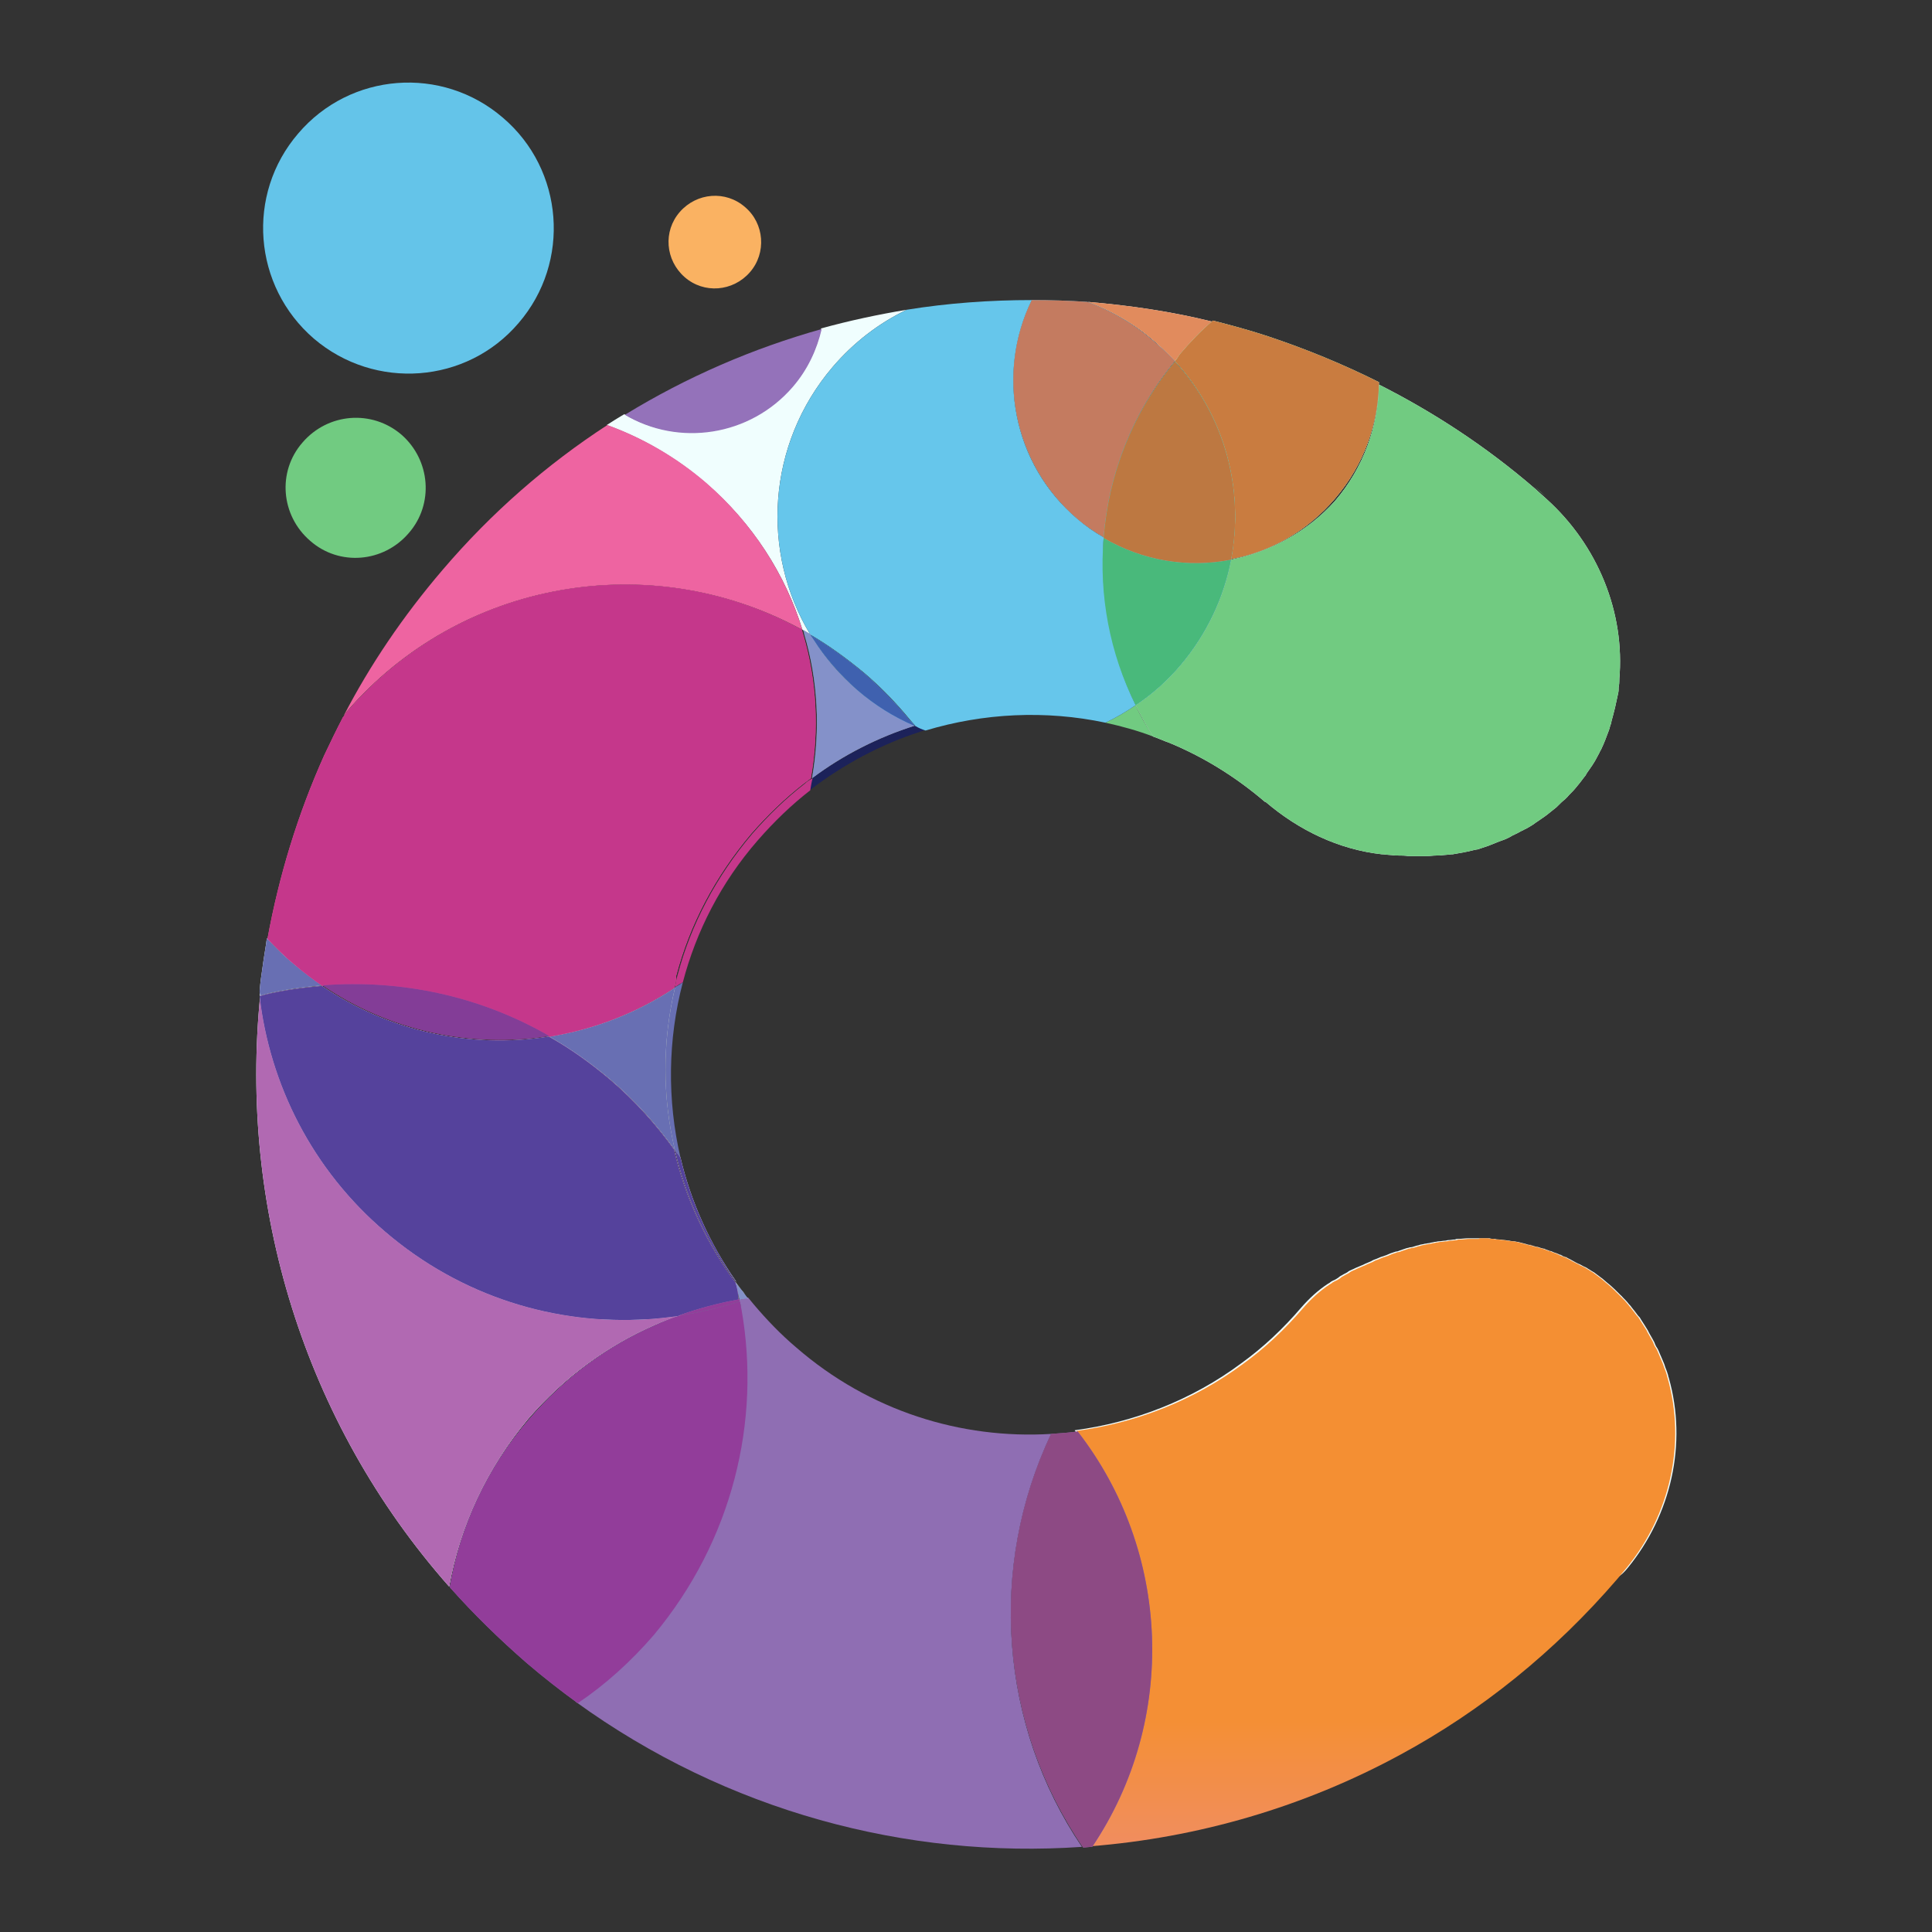 <?xml version="1.0" encoding="utf-8"?>
<!-- Generator: Adobe Illustrator 23.1.0, SVG Export Plug-In . SVG Version: 6.00 Build 0)  -->
<svg version="1.1" id="Layer_1" xmlns="http://www.w3.org/2000/svg" xmlns:xlink="http://www.w3.org/1999/xlink" x="0px" y="0px"
	 viewBox="0 0 32 32" style="enable-background:new 0 0 32 32;" xml:space="preserve">
<rect x="0" y="0" width="32" height="32" fill="#333333" stroke="none"/>
<style type="text/css">
	.st0{fill:#F0FEFE;}
	.st1{opacity:0.45;}
	.st2{clip-path:url(#SVGID_2_);fill:#000D89;}
	.st3{fill:#71CB81;}
	.st4{fill:#686FB3;}
	.st5{fill:#8F6EB3;}
	.st6{fill:#9472BA;}
	.st7{fill:#55429C;}
	.st8{fill:#B169B2;}
	.st9{fill:#8F6EB4;}
	.st10{fill:#923D9A;}
	.st11{clip-path:url(#SVGID_4_);}
	.st12{clip-path:url(#SVGID_6_);fill:url(#SVGID_7_);}
	.st13{clip-path:url(#SVGID_9_);}
	.st14{clip-path:url(#SVGID_11_);fill:url(#SVGID_12_);}
	.st15{clip-path:url(#SVGID_14_);}
	.st16{clip-path:url(#SVGID_16_);fill:url(#SVGID_17_);}
	.st17{clip-path:url(#SVGID_19_);}
	.st18{clip-path:url(#SVGID_21_);fill:url(#SVGID_22_);}
	.st19{clip-path:url(#SVGID_24_);}
	.st20{clip-path:url(#SVGID_26_);fill:url(#SVGID_27_);}
	.st21{clip-path:url(#SVGID_29_);}
	.st22{clip-path:url(#SVGID_31_);fill:url(#SVGID_32_);}
	.st23{clip-path:url(#SVGID_34_);}
	.st24{clip-path:url(#SVGID_36_);fill:url(#SVGID_37_);}
	.st25{clip-path:url(#SVGID_39_);}
	.st26{clip-path:url(#SVGID_41_);fill:url(#SVGID_42_);}
	.st27{clip-path:url(#SVGID_44_);}
	.st28{clip-path:url(#SVGID_46_);fill:url(#SVGID_47_);}
	.st29{clip-path:url(#SVGID_49_);}
	.st30{clip-path:url(#SVGID_51_);fill:url(#SVGID_52_);}
	.st31{clip-path:url(#SVGID_54_);}
	.st32{clip-path:url(#SVGID_56_);fill:url(#SVGID_57_);}
	.st33{clip-path:url(#SVGID_59_);}
	.st34{clip-path:url(#SVGID_61_);fill:url(#SVGID_62_);}
	.st35{clip-path:url(#SVGID_64_);}
	.st36{clip-path:url(#SVGID_66_);fill:url(#SVGID_67_);}
	.st37{clip-path:url(#SVGID_69_);}
	.st38{clip-path:url(#SVGID_71_);fill:url(#SVGID_72_);}
	.st39{clip-path:url(#SVGID_74_);}
	.st40{clip-path:url(#SVGID_76_);fill:url(#SVGID_77_);}
	.st41{clip-path:url(#SVGID_79_);}
	.st42{clip-path:url(#SVGID_81_);fill:url(#SVGID_82_);}
	.st43{clip-path:url(#SVGID_84_);}
	.st44{clip-path:url(#SVGID_86_);fill:url(#SVGID_87_);}
	.st45{clip-path:url(#SVGID_89_);}
	.st46{clip-path:url(#SVGID_91_);fill:url(#SVGID_92_);}
	.st47{clip-path:url(#SVGID_94_);}
	.st48{clip-path:url(#SVGID_96_);fill:url(#SVGID_97_);}
	.st49{clip-path:url(#SVGID_99_);}
	.st50{clip-path:url(#SVGID_101_);fill:url(#SVGID_102_);}
	.st51{clip-path:url(#SVGID_104_);}
	.st52{clip-path:url(#SVGID_106_);fill:url(#SVGID_107_);}
	.st53{clip-path:url(#SVGID_109_);}
	.st54{clip-path:url(#SVGID_111_);fill:url(#SVGID_112_);}
	.st55{clip-path:url(#SVGID_114_);}
	.st56{clip-path:url(#SVGID_116_);fill:url(#SVGID_117_);}
	.st57{clip-path:url(#SVGID_119_);}
	.st58{clip-path:url(#SVGID_121_);fill:url(#SVGID_122_);}
	.st59{clip-path:url(#SVGID_124_);}
	.st60{clip-path:url(#SVGID_126_);fill:url(#SVGID_127_);}
	.st61{clip-path:url(#SVGID_129_);}
	.st62{clip-path:url(#SVGID_131_);fill:url(#SVGID_132_);}
	.st63{clip-path:url(#SVGID_134_);}
	.st64{clip-path:url(#SVGID_136_);fill:url(#SVGID_137_);}
	.st65{clip-path:url(#SVGID_139_);}
	.st66{clip-path:url(#SVGID_141_);fill:url(#SVGID_142_);}
	.st67{clip-path:url(#SVGID_144_);}
	.st68{clip-path:url(#SVGID_146_);fill:url(#SVGID_147_);}
	.st69{clip-path:url(#SVGID_149_);}
	.st70{clip-path:url(#SVGID_151_);fill:url(#SVGID_152_);}
	.st71{clip-path:url(#SVGID_154_);}
	.st72{clip-path:url(#SVGID_156_);fill:url(#SVGID_157_);}
	.st73{clip-path:url(#SVGID_159_);}
	.st74{clip-path:url(#SVGID_161_);fill:url(#SVGID_162_);}
	.st75{clip-path:url(#SVGID_164_);}
	.st76{clip-path:url(#SVGID_166_);fill:url(#SVGID_167_);}
	.st77{clip-path:url(#SVGID_169_);}
	.st78{clip-path:url(#SVGID_171_);fill:url(#SVGID_172_);}
	.st79{clip-path:url(#SVGID_174_);}
	.st80{clip-path:url(#SVGID_176_);fill:url(#SVGID_177_);}
	.st81{clip-path:url(#SVGID_179_);}
	.st82{clip-path:url(#SVGID_181_);fill:url(#SVGID_182_);}
	.st83{clip-path:url(#SVGID_184_);}
	.st84{clip-path:url(#SVGID_186_);fill:url(#SVGID_187_);}
	.st85{clip-path:url(#SVGID_189_);}
	.st86{clip-path:url(#SVGID_191_);fill:url(#SVGID_192_);}
	.st87{clip-path:url(#SVGID_194_);}
	.st88{clip-path:url(#SVGID_196_);fill:url(#SVGID_197_);}
	.st89{clip-path:url(#SVGID_199_);fill:url(#SVGID_200_);}
	.st90{fill:#8D4A84;}
	.st91{fill:#C5378B;}
	.st92{fill:#EE64A1;}
	.st93{fill:#66C6EB;}
	.st94{opacity:0.83;}
	.st95{clip-path:url(#SVGID_202_);fill:#72CB85;}
	.st96{clip-path:url(#SVGID_204_);fill:#72CB85;}
	.st97{clip-path:url(#SVGID_206_);fill:#72CB85;}
	.st98{clip-path:url(#SVGID_208_);fill:#72CB85;}
	.st99{clip-path:url(#SVGID_210_);fill:#72CB85;}
	.st100{clip-path:url(#SVGID_212_);fill:#72CB85;}
	.st101{clip-path:url(#SVGID_214_);fill:#72CB85;}
	.st102{clip-path:url(#SVGID_216_);fill:#72CB85;}
	.st103{clip-path:url(#SVGID_218_);fill:#72CB85;}
	.st104{clip-path:url(#SVGID_220_);fill:#72CB85;}
	.st105{clip-path:url(#SVGID_222_);fill:#72CB85;}
	.st106{clip-path:url(#SVGID_224_);fill:#72CB85;}
	.st107{clip-path:url(#SVGID_226_);fill:#72CB85;}
	.st108{clip-path:url(#SVGID_228_);fill:#72CB85;}
	.st109{clip-path:url(#SVGID_230_);fill:#72CB85;}
	.st110{clip-path:url(#SVGID_232_);fill:#72CB85;}
	.st111{clip-path:url(#SVGID_234_);fill:#72CB85;}
	.st112{clip-path:url(#SVGID_236_);fill:#72CB85;}
	.st113{clip-path:url(#SVGID_238_);fill:#72CB85;}
	.st114{clip-path:url(#SVGID_240_);fill:#72CB85;}
	.st115{clip-path:url(#SVGID_242_);fill:#72CB85;}
	.st116{clip-path:url(#SVGID_244_);fill:#72CB85;}
	.st117{clip-path:url(#SVGID_246_);fill:#72CB85;}
	.st118{clip-path:url(#SVGID_248_);fill:#72CB85;}
	.st119{clip-path:url(#SVGID_250_);fill:#72CB85;}
	.st120{fill:#49B97B;}
	.st121{clip-path:url(#SVGID_252_);fill:#000D89;}
	.st122{clip-path:url(#SVGID_254_);fill:#000D89;}
	.st123{clip-path:url(#SVGID_256_);fill:#000D89;}
	.st124{clip-path:url(#SVGID_258_);fill:#B169B2;}
	.st125{fill:#EE64A2;}
	.st126{clip-path:url(#SVGID_260_);fill:#000D89;}
	.st127{fill:#3F61AF;}
	.st128{fill:#E18B5D;}
	.st129{fill:#C47B60;}
	.st130{clip-path:url(#SVGID_262_);fill:#72CB85;}
	.st131{fill:#C97C40;}
	.st132{clip-path:url(#SVGID_264_);fill:#72CB85;}
	.st133{fill:#BD7841;}
	.st134{fill:#FAB262;}
	.st135{fill:#64C4E9;}
</style>
<g>
	<path class="st0" d="M25.1,20.57c0.02,0,0.04,0.01,0.07,0.01C25.14,20.58,25.12,20.57,25.1,20.57"/>
	<path class="st0" d="M25.25,20.6c0.02,0,0.04,0.01,0.07,0.02C25.29,20.61,25.27,20.6,25.25,20.6"/>
	<path class="st0" d="M25.4,20.63c0.02,0.01,0.04,0.01,0.07,0.02C25.44,20.64,25.42,20.64,25.4,20.63"/>
	<path class="st0" d="M25.54,20.67c0.02,0.01,0.04,0.01,0.07,0.02C25.59,20.69,25.57,20.68,25.54,20.67"/>
	<path class="st0" d="M25.69,20.72c0.02,0.01,0.04,0.02,0.06,0.02C25.73,20.74,25.71,20.73,25.69,20.72"/>
	<path class="st0" d="M24.12,20.54c0.02,0,0.03,0,0.05-0.01C24.16,20.54,24.14,20.54,24.12,20.54"/>
	<path class="st0" d="M24.33,20.53c0,0,0.01,0,0.01,0C24.34,20.53,24.33,20.53,24.33,20.53"/>
	<path class="st0" d="M24.49,20.52c0.02,0,0.04,0,0.05,0C24.52,20.52,24.5,20.52,24.49,20.52"/>
	<path class="st0" d="M24.64,20.52c0.02,0,0.04,0,0.06,0C24.68,20.53,24.66,20.53,24.64,20.52"/>
	<path class="st0" d="M24.95,20.55c0.02,0,0.04,0.01,0.07,0.01C24.99,20.55,24.97,20.55,24.95,20.55"/>
	<path class="st0" d="M25.83,20.78c0.02,0.01,0.04,0.02,0.06,0.03C25.87,20.79,25.85,20.78,25.83,20.78"/>
	<path class="st0" d="M24.8,20.53c0.02,0,0.04,0,0.07,0.01C24.84,20.54,24.82,20.53,24.8,20.53"/>
	<path class="st0" d="M26.99,21.61c0.02,0.02,0.03,0.04,0.05,0.06C27.02,21.65,27,21.63,26.99,21.61"/>
	<path class="st0" d="M27.14,21.8c0.01,0.02,0.02,0.03,0.04,0.05C27.16,21.84,27.15,21.82,27.14,21.8"/>
	<path class="st0" d="M27.41,22.24c0.01,0.02,0.02,0.04,0.03,0.07C27.43,22.28,27.42,22.26,27.41,22.24"/>
	<path class="st0" d="M25.97,20.84c0.02,0.01,0.04,0.02,0.06,0.03C26.01,20.86,25.99,20.85,25.97,20.84"/>
	<path class="st0" d="M27.3,22.04c0.01,0.01,0.01,0.03,0.02,0.04C27.31,22.06,27.31,22.05,27.3,22.04"/>
	<path class="st0" d="M26.83,21.44c0.02,0.02,0.03,0.03,0.05,0.05C26.86,21.48,26.85,21.46,26.83,21.44"/>
	<path class="st0" d="M26.24,20.98c0.02,0.01,0.04,0.02,0.06,0.03C26.27,21,26.25,20.99,26.24,20.98"/>
	<path class="st0" d="M26.1,20.91c0.02,0.01,0.04,0.02,0.06,0.03C26.14,20.93,26.12,20.92,26.1,20.91"/>
	<path class="st0" d="M26.5,21.16c0.01,0.01,0.03,0.02,0.04,0.03C26.53,21.18,26.51,21.17,26.5,21.16"/>
	<path class="st0" d="M26.37,21.06c0.02,0.01,0.03,0.02,0.05,0.03C26.4,21.09,26.38,21.08,26.37,21.06"/>
	<path class="st0" d="M22.06,21.27c0.02-0.01,0.04-0.02,0.06-0.04C22.1,21.24,22.08,21.25,22.06,21.27"/>
	<path class="st0" d="M23.11,14.17c-0.07,0-0.14-0.01-0.2-0.02C22.98,14.16,23.04,14.17,23.11,14.17"/>
	<path class="st0" d="M23.33,14.18c-0.06,0-0.11,0-0.17-0.01C23.22,14.18,23.27,14.18,23.33,14.18"/>
	<path class="st0" d="M25.05,13.82c-0.06,0.03-0.11,0.05-0.17,0.08C24.93,13.88,24.99,13.85,25.05,13.82"/>
	<path class="st0" d="M24.85,13.91c-0.05,0.02-0.1,0.04-0.15,0.06C24.74,13.95,24.8,13.93,24.85,13.91"/>
	<path class="st0" d="M27.5,22.45c0.01,0.02,0.02,0.05,0.03,0.07C27.52,22.49,27.51,22.47,27.5,22.45"/>
	<path class="st0" d="M24.03,14.13c-0.06,0.01-0.13,0.02-0.2,0.02C23.9,14.15,23.96,14.14,24.03,14.13"/>
	<path class="st0" d="M23.58,14.18c-0.07,0-0.13,0-0.2,0C23.44,14.18,23.51,14.18,23.58,14.18"/>
	<path class="st0" d="M22.21,21.18c0.02-0.01,0.04-0.02,0.06-0.04C22.26,21.15,22.23,21.16,22.21,21.18"/>
	<path class="st0" d="M24.22,14.1c-0.06,0.01-0.12,0.02-0.17,0.03C24.11,14.12,24.16,14.11,24.22,14.1"/>
	<path class="st0" d="M24.65,13.98c-0.06,0.02-0.12,0.04-0.18,0.06C24.52,14.02,24.59,14,24.65,13.98"/>
	<path class="st0" d="M23.95,20.56c0.02,0,0.04-0.01,0.06-0.01C23.99,20.56,23.97,20.56,23.95,20.56"/>
	<path class="st0" d="M23.78,14.16c-0.06,0.01-0.11,0.01-0.17,0.01C23.67,14.17,23.73,14.17,23.78,14.16"/>
	<path class="st0" d="M23.15,20.75c0.02-0.01,0.05-0.02,0.07-0.02C23.19,20.74,23.17,20.74,23.15,20.75"/>
	<path class="st0" d="M22.37,21.09c0.02-0.01,0.04-0.02,0.07-0.04C22.41,21.07,22.39,21.08,22.37,21.09"/>
	<path class="st0" d="M23.47,20.66c0.02-0.01,0.05-0.01,0.07-0.02C23.51,20.65,23.49,20.65,23.47,20.66"/>
	<path class="st0" d="M23.63,20.62c0.02-0.01,0.05-0.01,0.07-0.01C23.67,20.61,23.65,20.61,23.63,20.62"/>
	<path class="st0" d="M23.79,20.59c0.02,0,0.04-0.01,0.07-0.01C23.83,20.58,23.81,20.58,23.79,20.59"/>
	<path class="st0" d="M23.31,20.7c0.02-0.01,0.05-0.01,0.07-0.02C23.35,20.69,23.33,20.69,23.31,20.7"/>
	<path class="st0" d="M22.99,20.81c0.02-0.01,0.05-0.02,0.07-0.03C23.04,20.79,23.01,20.8,22.99,20.81"/>
	<path class="st0" d="M24.45,14.04c-0.06,0.02-0.12,0.03-0.18,0.04C24.33,14.07,24.39,14.06,24.45,14.04"/>
	<path class="st0" d="M22.52,21.01c0.02-0.01,0.05-0.02,0.07-0.03C22.57,20.99,22.54,21,22.52,21.01"/>
	<path class="st0" d="M22.83,20.87c0.02-0.01,0.05-0.02,0.07-0.03C22.88,20.85,22.85,20.86,22.83,20.87"/>
	<path class="st0" d="M22.67,20.94c0.02-0.01,0.05-0.02,0.07-0.03C22.72,20.92,22.7,20.93,22.67,20.94"/>
	<g class="st1">
		<g>
			<defs>
				<rect id="SVGID_1_" x="13.41" y="12.02" width="1.92" height="1.07"/>
			</defs>
			<clipPath id="SVGID_2_">
				<use xlink:href="#SVGID_1_"  style="overflow:visible;"/>
			</clipPath>
			<path class="st2" d="M15.15,12.02c-0.6,0.19-1.18,0.49-1.7,0.87c-0.01,0.07-0.02,0.13-0.04,0.2c0.56-0.43,1.18-0.76,1.83-0.97
				c0.03-0.01,0.06-0.02,0.09-0.03c-0.05-0.02-0.11-0.04-0.16-0.07C15.16,12.03,15.15,12.02,15.15,12.02"/>
		</g>
	</g>
	<path class="st3" d="M18.31,11.97c0.27,0.06,0.53,0.13,0.79,0.23c-0.11-0.17-0.21-0.34-0.29-0.52
		C18.65,11.79,18.48,11.89,18.31,11.97"/>
	<path class="st0" d="M26.61,12.14c-0.01,0.03-0.02,0.06-0.03,0.08C26.59,12.2,26.6,12.17,26.61,12.14"/>
	<path class="st0" d="M26.69,11.92c-0.01,0.02-0.02,0.05-0.02,0.07C26.67,11.97,26.68,11.94,26.69,11.92"/>
	<path class="st4" d="M11.18,19.05c0.03,0.04,0.06,0.08,0.09,0.12c-0.22-0.95-0.21-1.95,0.04-2.9c-0.04,0.03-0.09,0.06-0.13,0.08
		C10.97,17.24,10.97,18.17,11.18,19.05"/>
	<path class="st0" d="M25.42,13.61c-0.05,0.03-0.11,0.07-0.16,0.1C25.32,13.68,25.37,13.64,25.42,13.61"/>
	<path class="st0" d="M26.51,12.36c-0.01,0.03-0.03,0.06-0.04,0.08C26.49,12.42,26.5,12.39,26.51,12.36"/>
	<path class="st0" d="M25.58,13.5c-0.04,0.03-0.08,0.06-0.13,0.09C25.5,13.56,25.54,13.53,25.58,13.5"/>
	<path class="st0" d="M12.31,21.4c0.01,0.01,0.02,0.02,0.02,0.03c-0.05-0.07-0.1-0.13-0.15-0.2c0,0,0,0.01,0,0.01
		C12.22,21.29,12.26,21.34,12.31,21.4"/>
	<path class="st0" d="M4.31,16.42c0,0.02-0.01,0.05-0.01,0.07c0.01,0,0.01,0,0.02,0C4.31,16.46,4.31,16.44,4.31,16.42"/>
	<path class="st0" d="M26.81,11.35c0,0.04-0.01,0.07-0.01,0.11C26.8,11.42,26.81,11.39,26.81,11.35"/>
	<path class="st0" d="M26.07,13.04c-0.04,0.05-0.09,0.1-0.13,0.14C25.99,13.13,26.03,13.09,26.07,13.04"/>
	<path class="st0" d="M13.29,10.43c0.03,0.02,0.07,0.04,0.1,0.06l0,0c0.01,0.01,0.02,0.01,0.03,0.02c-0.82-1.36-0.72-3.15,0.37-4.43
		c0.35-0.41,0.77-0.73,1.23-0.95c-0.48,0.08-0.95,0.18-1.42,0.31c-0.07,0.34-0.23,0.68-0.48,0.96c-0.7,0.82-1.88,0.99-2.78,0.46
		c-0.1,0.06-0.2,0.12-0.29,0.18c0.58,0.21,1.14,0.53,1.64,0.96C12.47,8.67,13.01,9.52,13.29,10.43L13.29,10.43z"/>
	<path class="st0" d="M25.23,13.73c-0.04,0.03-0.09,0.05-0.14,0.07C25.14,13.78,25.18,13.75,25.23,13.73"/>
	<polyline class="st0" points="26.75,11.69 26.75,11.69 26.75,11.69 	"/>
	<path class="st0" d="M25.77,13.35c-0.05,0.04-0.1,0.08-0.15,0.12C25.67,13.43,25.72,13.39,25.77,13.35"/>
	<path class="st0" d="M25.91,13.22c-0.04,0.04-0.08,0.08-0.12,0.11C25.83,13.29,25.87,13.26,25.91,13.22"/>
	<path class="st0" d="M27.58,22.64c0.01,0.04,0.03,0.08,0.04,0.11C27.61,22.72,27.59,22.68,27.58,22.64"/>
	<path class="st0" d="M22.04,21.28c-0.09,0.06-0.18,0.12-0.28,0.19c-0.06,0.07-0.11,0.14-0.18,0.22c0,0,0,0,0,0
		C21.73,21.53,21.87,21.39,22.04,21.28"/>
	<path class="st0" d="M26.27,12.78c-0.01,0.02-0.03,0.04-0.04,0.06C26.24,12.83,26.25,12.81,26.27,12.78"/>
	<path class="st0" d="M26.4,12.57c-0.02,0.03-0.03,0.05-0.05,0.08C26.37,12.62,26.39,12.6,26.4,12.57"/>
	<path class="st5" d="M17.41,23.75c-1.49,0.09-3.01-0.38-4.22-1.43c-0.26-0.22-0.49-0.46-0.71-0.72l0,0
		c-0.03-0.04-0.06-0.07-0.09-0.11c-0.05,0.02-0.09,0.03-0.14,0.05c0.01,0.04,0.02,0.08,0.02,0.13c0.33,1.86-0.14,3.85-1.47,5.39
		c-0.38,0.44-0.8,0.82-1.26,1.13c2.5,1.81,5.48,2.6,8.38,2.4C16.56,28.58,16.36,25.96,17.41,23.75"/>
	<path class="st6" d="M13.13,6.41c0.25-0.29,0.4-0.62,0.48-0.96c-1.14,0.32-2.23,0.79-3.26,1.42C11.24,7.4,12.42,7.23,13.13,6.41
		L13.13,6.41z"/>
	<path class="st0" d="M11.18,19.06c0.17,0.73,0.48,1.43,0.92,2.05c0.03,0.04,0.06,0.08,0.09,0.12c0,0,0-0.01,0-0.01
		c-0.44-0.63-0.75-1.33-0.92-2.05c-0.03-0.04-0.06-0.08-0.09-0.12C11.18,19.05,11.18,19.06,11.18,19.06"/>
	<path class="st7" d="M11.18,19.06c0.17,0.73,0.48,1.43,0.92,2.05c0.03,0.04,0.06,0.08,0.09,0.12c0,0,0-0.01,0-0.01
		c-0.44-0.63-0.75-1.33-0.92-2.05c-0.03-0.04-0.06-0.08-0.09-0.12C11.18,19.05,11.18,19.06,11.18,19.06"/>
	<path class="st0" d="M10.84,21.95L10.84,21.95c0.13-0.06,0.27-0.11,0.41-0.16c-0.16,0.02-0.32,0.04-0.49,0.05l0,0
		c-1.53,0.1-3.1-0.38-4.35-1.45c-1.21-1.03-1.91-2.44-2.08-3.9c-0.01,0-0.01,0-0.02,0c-0.35,3.48,0.71,7.05,3.13,9.79
		c0.18-1,0.62-1.96,1.32-2.79C9.35,22.81,10.06,22.29,10.84,21.95"/>
	<path class="st8" d="M10.84,21.95L10.84,21.95c0.13-0.06,0.27-0.11,0.41-0.16c-0.16,0.02-0.32,0.04-0.49,0.05l0,0
		c-1.53,0.1-3.1-0.38-4.35-1.45c-1.21-1.03-1.91-2.44-2.08-3.9c-0.01,0-0.01,0-0.02,0c-0.35,3.48,0.71,7.05,3.13,9.79
		c0.18-1,0.62-1.96,1.32-2.79C9.35,22.81,10.06,22.29,10.84,21.95"/>
	<path class="st9" d="M12.28,21.68c-0.01-0.04-0.02-0.08-0.02-0.13c-0.02,0.01-0.04,0.01-0.06,0.02c-0.31,0.1-0.63,0.17-0.95,0.22
		c-0.14,0.05-0.27,0.1-0.4,0.16l0,0c-0.78,0.34-1.49,0.86-2.08,1.55c-0.71,0.82-1.15,1.79-1.32,2.79c0.39,0.44,0.82,0.86,1.28,1.26
		c0.27,0.23,0.55,0.45,0.84,0.66c0.46-0.31,0.88-0.69,1.26-1.13C12.13,25.52,12.61,23.54,12.28,21.68"/>
	<path class="st10" d="M12.28,21.68c-0.01-0.04-0.02-0.08-0.02-0.13c-0.02,0.01-0.04,0.01-0.06,0.02c-0.31,0.1-0.63,0.17-0.95,0.22
		c-0.14,0.05-0.27,0.1-0.4,0.16l0,0c-0.78,0.34-1.49,0.86-2.08,1.55c-0.71,0.82-1.15,1.79-1.32,2.79c0.39,0.44,0.82,0.86,1.28,1.26
		c0.27,0.23,0.55,0.45,0.84,0.66c0.46-0.31,0.88-0.69,1.26-1.13C12.13,25.52,12.61,23.54,12.28,21.68"/>
	<g>
		<g>
			<defs>
				<rect id="SVGID_3_" x="27.62" y="22.76" width="0.02" height="0.07"/>
			</defs>
			<clipPath id="SVGID_4_">
				<use xlink:href="#SVGID_3_"  style="overflow:visible;"/>
			</clipPath>
			<g class="st11">
				<defs>
					<path id="SVGID_5_" d="M27.62,22.76c0.01,0.02,0.01,0.05,0.02,0.07C27.63,22.8,27.63,22.78,27.62,22.76"/>
				</defs>
				<clipPath id="SVGID_6_">
					<use xlink:href="#SVGID_5_"  style="overflow:visible;"/>
				</clipPath>
				
					<linearGradient id="SVGID_7_" gradientUnits="userSpaceOnUse" x1="-2710.272" y1="2750.645" x2="-2710.196" y2="2750.645" gradientTransform="matrix(15.212 61.471 61.471 -15.212 -127828.891 208466.766)">
					<stop  offset="0" style="stop-color:#F48F33"/>
					<stop  offset="1" style="stop-color:#F08D67"/>
				</linearGradient>
				<polygon class="st12" points="27.64,22.75 27.66,22.82 27.62,22.83 27.6,22.76 				"/>
			</g>
		</g>
	</g>
	<g>
		<g>
			<defs>
				<rect id="SVGID_8_" x="23.22" y="20.7" width="0.09" height="0.03"/>
			</defs>
			<clipPath id="SVGID_9_">
				<use xlink:href="#SVGID_8_"  style="overflow:visible;"/>
			</clipPath>
			<g class="st13">
				<defs>
					<path id="SVGID_10_" d="M23.22,20.73c0.03-0.01,0.06-0.02,0.09-0.03C23.28,20.71,23.25,20.72,23.22,20.73"/>
				</defs>
				<clipPath id="SVGID_11_">
					<use xlink:href="#SVGID_10_"  style="overflow:visible;"/>
				</clipPath>
				
					<linearGradient id="SVGID_12_" gradientUnits="userSpaceOnUse" x1="-2710.272" y1="2751.364" x2="-2710.196" y2="2751.364" gradientTransform="matrix(15.212 61.471 61.471 -15.212 -127876.719 208478.609)">
					<stop  offset="0" style="stop-color:#F48F33"/>
					<stop  offset="1" style="stop-color:#F08D67"/>
				</linearGradient>
				<polygon class="st14" points="23.3,20.68 23.31,20.73 23.22,20.75 23.21,20.7 				"/>
			</g>
		</g>
	</g>
	<g>
		<g>
			<defs>
				<rect id="SVGID_13_" x="22.9" y="20.81" width="0.09" height="0.03"/>
			</defs>
			<clipPath id="SVGID_14_">
				<use xlink:href="#SVGID_13_"  style="overflow:visible;"/>
			</clipPath>
			<g class="st15">
				<defs>
					<path id="SVGID_15_" d="M22.9,20.84c0.03-0.01,0.06-0.02,0.09-0.03C22.96,20.82,22.93,20.83,22.9,20.84"/>
				</defs>
				<clipPath id="SVGID_16_">
					<use xlink:href="#SVGID_15_"  style="overflow:visible;"/>
				</clipPath>
				
					<linearGradient id="SVGID_17_" gradientUnits="userSpaceOnUse" x1="-2710.272" y1="2751.428" x2="-2710.196" y2="2751.428" gradientTransform="matrix(15.212 61.471 61.471 -15.212 -127880.992 208479.672)">
					<stop  offset="0" style="stop-color:#F48F33"/>
					<stop  offset="1" style="stop-color:#F08D67"/>
				</linearGradient>
				<polygon class="st16" points="22.98,20.79 23,20.84 22.91,20.86 22.89,20.81 				"/>
			</g>
		</g>
	</g>
	<g>
		<g>
			<defs>
				<rect id="SVGID_18_" x="23.06" y="20.75" width="0.09" height="0.03"/>
			</defs>
			<clipPath id="SVGID_19_">
				<use xlink:href="#SVGID_18_"  style="overflow:visible;"/>
			</clipPath>
			<g class="st17">
				<defs>
					<path id="SVGID_20_" d="M23.06,20.78c0.03-0.01,0.06-0.02,0.09-0.03C23.12,20.76,23.09,20.77,23.06,20.78"/>
				</defs>
				<clipPath id="SVGID_21_">
					<use xlink:href="#SVGID_20_"  style="overflow:visible;"/>
				</clipPath>
				
					<linearGradient id="SVGID_22_" gradientUnits="userSpaceOnUse" x1="-2710.272" y1="2751.396" x2="-2710.196" y2="2751.396" gradientTransform="matrix(15.212 61.471 61.471 -15.212 -127878.852 208479.141)">
					<stop  offset="0" style="stop-color:#F48F33"/>
					<stop  offset="1" style="stop-color:#F08D67"/>
				</linearGradient>
				<polygon class="st18" points="23.14,20.73 23.15,20.78 23.07,20.8 23.05,20.75 				"/>
			</g>
		</g>
	</g>
	<g>
		<g>
			<defs>
				<rect id="SVGID_23_" x="23.54" y="20.62" width="0.09" height="0.02"/>
			</defs>
			<clipPath id="SVGID_24_">
				<use xlink:href="#SVGID_23_"  style="overflow:visible;"/>
			</clipPath>
			<g class="st19">
				<defs>
					<path id="SVGID_25_" d="M23.54,20.64c0.03-0.01,0.06-0.01,0.09-0.02C23.6,20.63,23.57,20.63,23.54,20.64"/>
				</defs>
				<clipPath id="SVGID_26_">
					<use xlink:href="#SVGID_25_"  style="overflow:visible;"/>
				</clipPath>
				
					<linearGradient id="SVGID_27_" gradientUnits="userSpaceOnUse" x1="-2710.272" y1="2751.3" x2="-2710.196" y2="2751.3" gradientTransform="matrix(15.212 61.471 61.471 -15.212 -127872.5 208477.562)">
					<stop  offset="0" style="stop-color:#F48F33"/>
					<stop  offset="1" style="stop-color:#F08D67"/>
				</linearGradient>
				<polygon class="st20" points="23.62,20.6 23.63,20.64 23.54,20.66 23.53,20.62 				"/>
			</g>
		</g>
	</g>
	<g>
		<g>
			<defs>
				<rect id="SVGID_28_" x="27.04" y="21.67" width="0.1" height="0.13"/>
			</defs>
			<clipPath id="SVGID_29_">
				<use xlink:href="#SVGID_28_"  style="overflow:visible;"/>
			</clipPath>
			<g class="st21">
				<defs>
					<path id="SVGID_30_" d="M27.04,21.67c0.04,0.04,0.07,0.09,0.1,0.13C27.11,21.76,27.07,21.71,27.04,21.67"/>
				</defs>
				<clipPath id="SVGID_31_">
					<use xlink:href="#SVGID_30_"  style="overflow:visible;"/>
				</clipPath>
				
					<linearGradient id="SVGID_32_" gradientUnits="userSpaceOnUse" x1="-2710.272" y1="2750.697" x2="-2710.196" y2="2750.697" gradientTransform="matrix(15.212 61.471 61.471 -15.212 -127832.359 208467.625)">
					<stop  offset="0" style="stop-color:#F48F33"/>
					<stop  offset="1" style="stop-color:#F08D67"/>
				</linearGradient>
				<polygon class="st22" points="27.13,21.65 27.17,21.8 27.04,21.83 27.01,21.68 				"/>
			</g>
		</g>
	</g>
	<g>
		<g>
			<defs>
				<rect id="SVGID_33_" x="23.38" y="20.66" width="0.09" height="0.02"/>
			</defs>
			<clipPath id="SVGID_34_">
				<use xlink:href="#SVGID_33_"  style="overflow:visible;"/>
			</clipPath>
			<g class="st23">
				<defs>
					<path id="SVGID_35_" d="M23.38,20.68c0.03-0.01,0.06-0.02,0.09-0.02C23.44,20.66,23.41,20.67,23.38,20.68"/>
				</defs>
				<clipPath id="SVGID_36_">
					<use xlink:href="#SVGID_35_"  style="overflow:visible;"/>
				</clipPath>
				
					<linearGradient id="SVGID_37_" gradientUnits="userSpaceOnUse" x1="-2710.272" y1="2751.332" x2="-2710.196" y2="2751.332" gradientTransform="matrix(15.212 61.471 61.471 -15.212 -127874.602 208478.078)">
					<stop  offset="0" style="stop-color:#F48F33"/>
					<stop  offset="1" style="stop-color:#F08D67"/>
				</linearGradient>
				<polygon class="st24" points="23.46,20.64 23.47,20.68 23.38,20.7 23.37,20.66 				"/>
			</g>
		</g>
	</g>
	<g>
		<g>
			<defs>
				<rect id="SVGID_38_" x="23.7" y="20.59" width="0.09" height="0.02"/>
			</defs>
			<clipPath id="SVGID_39_">
				<use xlink:href="#SVGID_38_"  style="overflow:visible;"/>
			</clipPath>
			<g class="st25">
				<defs>
					<path id="SVGID_40_" d="M23.7,20.6c0.03-0.01,0.06-0.01,0.09-0.02C23.76,20.59,23.73,20.6,23.7,20.6"/>
				</defs>
				<clipPath id="SVGID_41_">
					<use xlink:href="#SVGID_40_"  style="overflow:visible;"/>
				</clipPath>
				
					<linearGradient id="SVGID_42_" gradientUnits="userSpaceOnUse" x1="-2710.272" y1="2751.269" x2="-2710.196" y2="2751.269" gradientTransform="matrix(15.212 61.471 61.471 -15.212 -127870.406 208477.047)">
					<stop  offset="0" style="stop-color:#F48F33"/>
					<stop  offset="1" style="stop-color:#F08D67"/>
				</linearGradient>
				<polygon class="st26" points="23.78,20.57 23.79,20.6 23.7,20.63 23.69,20.59 				"/>
			</g>
		</g>
	</g>
	<g>
		<g>
			<defs>
				<rect id="SVGID_43_" x="27.32" y="22.08" width="0.09" height="0.16"/>
			</defs>
			<clipPath id="SVGID_44_">
				<use xlink:href="#SVGID_43_"  style="overflow:visible;"/>
			</clipPath>
			<g class="st27">
				<defs>
					<path id="SVGID_45_" d="M27.32,22.08c0.03,0.05,0.06,0.11,0.09,0.16C27.38,22.18,27.35,22.13,27.32,22.08"/>
				</defs>
				<clipPath id="SVGID_46_">
					<use xlink:href="#SVGID_45_"  style="overflow:visible;"/>
				</clipPath>
				
					<linearGradient id="SVGID_47_" gradientUnits="userSpaceOnUse" x1="-2710.272" y1="2750.665" x2="-2710.196" y2="2750.665" gradientTransform="matrix(15.212 61.471 61.471 -15.212 -127830.234 208467.109)">
					<stop  offset="0" style="stop-color:#F48F33"/>
					<stop  offset="1" style="stop-color:#F08D67"/>
				</linearGradient>
				<polygon class="st28" points="27.4,22.06 27.44,22.23 27.32,22.26 27.28,22.09 				"/>
			</g>
		</g>
	</g>
	<g>
		<g>
			<defs>
				<rect id="SVGID_48_" x="22.04" y="21.27" width="0.02" height="0.01"/>
			</defs>
			<clipPath id="SVGID_49_">
				<use xlink:href="#SVGID_48_"  style="overflow:visible;"/>
			</clipPath>
			<g class="st29">
				<defs>
					<path id="SVGID_50_" d="M22.05,21.27C22.05,21.28,22.05,21.28,22.05,21.27c0,0,0,0,0.01-0.01
						C22.06,21.27,22.06,21.27,22.05,21.27"/>
				</defs>
				<clipPath id="SVGID_51_">
					<use xlink:href="#SVGID_50_"  style="overflow:visible;"/>
				</clipPath>
				
					<linearGradient id="SVGID_52_" gradientUnits="userSpaceOnUse" x1="-2710.272" y1="2751.615" x2="-2710.196" y2="2751.615" gradientTransform="matrix(15.212 61.471 61.471 -15.212 -127893.453 208482.75)">
					<stop  offset="0" style="stop-color:#F48F33"/>
					<stop  offset="1" style="stop-color:#F08D67"/>
				</linearGradient>
				<polygon class="st30" points="22.06,21.26 22.07,21.28 22.04,21.28 22.04,21.27 				"/>
			</g>
		</g>
	</g>
	<g>
		<g>
			<defs>
				<rect id="SVGID_53_" x="22.28" y="21.09" width="0.09" height="0.05"/>
			</defs>
			<clipPath id="SVGID_54_">
				<use xlink:href="#SVGID_53_"  style="overflow:visible;"/>
			</clipPath>
			<g class="st31">
				<defs>
					<path id="SVGID_55_" d="M22.28,21.14c0.03-0.02,0.06-0.03,0.09-0.05C22.34,21.11,22.31,21.12,22.28,21.14"/>
				</defs>
				<clipPath id="SVGID_56_">
					<use xlink:href="#SVGID_55_"  style="overflow:visible;"/>
				</clipPath>
				
					<linearGradient id="SVGID_57_" gradientUnits="userSpaceOnUse" x1="-2710.272" y1="2751.558" x2="-2710.196" y2="2751.558" gradientTransform="matrix(15.212 61.471 61.471 -15.212 -127889.625 208481.797)">
					<stop  offset="0" style="stop-color:#F48F33"/>
					<stop  offset="1" style="stop-color:#F08D67"/>
				</linearGradient>
				<polygon class="st32" points="22.36,21.07 22.38,21.14 22.28,21.16 22.27,21.09 				"/>
			</g>
		</g>
	</g>
	<g>
		<g>
			<defs>
				<rect id="SVGID_58_" x="27.44" y="22.3" width="0.07" height="0.14"/>
			</defs>
			<clipPath id="SVGID_59_">
				<use xlink:href="#SVGID_58_"  style="overflow:visible;"/>
			</clipPath>
			<g class="st33">
				<defs>
					<path id="SVGID_60_" d="M27.44,22.3c0.02,0.05,0.04,0.1,0.07,0.14C27.48,22.4,27.46,22.35,27.44,22.3"/>
				</defs>
				<clipPath id="SVGID_61_">
					<use xlink:href="#SVGID_60_"  style="overflow:visible;"/>
				</clipPath>
				
					<linearGradient id="SVGID_62_" gradientUnits="userSpaceOnUse" x1="-2710.272" y1="2750.655" x2="-2710.196" y2="2750.655" gradientTransform="matrix(15.212 61.471 61.471 -15.212 -127829.555 208466.938)">
					<stop  offset="0" style="stop-color:#F48F33"/>
					<stop  offset="1" style="stop-color:#F08D67"/>
				</linearGradient>
				<polygon class="st34" points="27.5,22.29 27.54,22.44 27.44,22.46 27.41,22.31 				"/>
			</g>
		</g>
	</g>
	<g>
		<g>
			<defs>
				<rect id="SVGID_63_" x="22.12" y="21.18" width="0.09" height="0.05"/>
			</defs>
			<clipPath id="SVGID_64_">
				<use xlink:href="#SVGID_63_"  style="overflow:visible;"/>
			</clipPath>
			<g class="st35">
				<defs>
					<path id="SVGID_65_" d="M22.12,21.23c0.03-0.02,0.06-0.04,0.09-0.05C22.18,21.19,22.15,21.21,22.12,21.23"/>
				</defs>
				<clipPath id="SVGID_66_">
					<use xlink:href="#SVGID_65_"  style="overflow:visible;"/>
				</clipPath>
				
					<linearGradient id="SVGID_67_" gradientUnits="userSpaceOnUse" x1="-2710.272" y1="2751.591" x2="-2710.196" y2="2751.591" gradientTransform="matrix(15.212 61.471 61.471 -15.212 -127891.805 208482.344)">
					<stop  offset="0" style="stop-color:#F48F33"/>
					<stop  offset="1" style="stop-color:#F08D67"/>
				</linearGradient>
				<polygon class="st36" points="22.21,21.16 22.23,21.23 22.13,21.25 22.11,21.18 				"/>
			</g>
		</g>
	</g>
	<g>
		<g>
			<defs>
				<rect id="SVGID_68_" x="22.75" y="20.87" width="0.09" height="0.04"/>
			</defs>
			<clipPath id="SVGID_69_">
				<use xlink:href="#SVGID_68_"  style="overflow:visible;"/>
			</clipPath>
			<g class="st37">
				<defs>
					<path id="SVGID_70_" d="M22.75,20.91c0.03-0.01,0.06-0.02,0.09-0.04C22.8,20.88,22.77,20.89,22.75,20.91"/>
				</defs>
				<clipPath id="SVGID_71_">
					<use xlink:href="#SVGID_70_"  style="overflow:visible;"/>
				</clipPath>
				
					<linearGradient id="SVGID_72_" gradientUnits="userSpaceOnUse" x1="-2710.272" y1="2751.46" x2="-2710.196" y2="2751.46" gradientTransform="matrix(15.212 61.471 61.471 -15.212 -127883.141 208480.203)">
					<stop  offset="0" style="stop-color:#F48F33"/>
					<stop  offset="1" style="stop-color:#F08D67"/>
				</linearGradient>
				<polygon class="st38" points="22.83,20.85 22.84,20.9 22.75,20.93 22.74,20.87 				"/>
			</g>
		</g>
	</g>
	<g>
		<g>
			<defs>
				<rect id="SVGID_73_" x="27.17" y="21.85" width="0.12" height="0.19"/>
			</defs>
			<clipPath id="SVGID_74_">
				<use xlink:href="#SVGID_73_"  style="overflow:visible;"/>
			</clipPath>
			<g class="st39">
				<defs>
					<path id="SVGID_75_" d="M27.18,21.85c0.04,0.06,0.08,0.12,0.12,0.19C27.26,21.98,27.22,21.91,27.18,21.85"/>
				</defs>
				<clipPath id="SVGID_76_">
					<use xlink:href="#SVGID_75_"  style="overflow:visible;"/>
				</clipPath>
				
					<linearGradient id="SVGID_77_" gradientUnits="userSpaceOnUse" x1="-2710.272" y1="2750.679" x2="-2710.196" y2="2750.679" gradientTransform="matrix(15.212 61.471 61.471 -15.212 -127831.156 208467.328)">
					<stop  offset="0" style="stop-color:#F48F33"/>
					<stop  offset="1" style="stop-color:#F08D67"/>
				</linearGradient>
				<polygon class="st40" points="27.29,21.82 27.34,22.03 27.18,22.07 27.13,21.86 				"/>
			</g>
		</g>
	</g>
	<g>
		<g>
			<defs>
				<rect id="SVGID_78_" x="22.59" y="20.94" width="0.09" height="0.04"/>
			</defs>
			<clipPath id="SVGID_79_">
				<use xlink:href="#SVGID_78_"  style="overflow:visible;"/>
			</clipPath>
			<g class="st41">
				<defs>
					<path id="SVGID_80_" d="M22.59,20.98c0.03-0.01,0.06-0.03,0.09-0.04C22.65,20.95,22.62,20.96,22.59,20.98"/>
				</defs>
				<clipPath id="SVGID_81_">
					<use xlink:href="#SVGID_80_"  style="overflow:visible;"/>
				</clipPath>
				
					<linearGradient id="SVGID_82_" gradientUnits="userSpaceOnUse" x1="-2710.272" y1="2751.493" x2="-2710.196" y2="2751.493" gradientTransform="matrix(15.212 61.471 61.471 -15.212 -127885.297 208480.734)">
					<stop  offset="0" style="stop-color:#F48F33"/>
					<stop  offset="1" style="stop-color:#F08D67"/>
				</linearGradient>
				<polygon class="st42" points="22.67,20.92 22.68,20.98 22.59,21 22.58,20.94 				"/>
			</g>
		</g>
	</g>
	<g>
		<g>
			<defs>
				<rect id="SVGID_83_" x="22.43" y="21.01" width="0.09" height="0.04"/>
			</defs>
			<clipPath id="SVGID_84_">
				<use xlink:href="#SVGID_83_"  style="overflow:visible;"/>
			</clipPath>
			<g class="st43">
				<defs>
					<path id="SVGID_85_" d="M22.43,21.06c0.03-0.02,0.06-0.03,0.09-0.04C22.49,21.03,22.46,21.04,22.43,21.06"/>
				</defs>
				<clipPath id="SVGID_86_">
					<use xlink:href="#SVGID_85_"  style="overflow:visible;"/>
				</clipPath>
				
					<linearGradient id="SVGID_87_" gradientUnits="userSpaceOnUse" x1="-2710.272" y1="2751.525" x2="-2710.196" y2="2751.525" gradientTransform="matrix(15.212 61.471 61.471 -15.212 -127887.461 208481.266)">
					<stop  offset="0" style="stop-color:#F48F33"/>
					<stop  offset="1" style="stop-color:#F08D67"/>
				</linearGradient>
				<polygon class="st44" points="22.51,20.99 22.53,21.05 22.44,21.08 22.42,21.01 				"/>
			</g>
		</g>
	</g>
	<g>
		<g>
			<defs>
				<rect id="SVGID_88_" x="27.53" y="22.52" width="0.05" height="0.13"/>
			</defs>
			<clipPath id="SVGID_89_">
				<use xlink:href="#SVGID_88_"  style="overflow:visible;"/>
			</clipPath>
			<g class="st45">
				<defs>
					<path id="SVGID_90_" d="M27.55,22.56c-0.01-0.01-0.01-0.03-0.02-0.04c0.02,0.04,0.03,0.08,0.05,0.13
						C27.57,22.61,27.56,22.58,27.55,22.56"/>
				</defs>
				<clipPath id="SVGID_91_">
					<use xlink:href="#SVGID_90_"  style="overflow:visible;"/>
				</clipPath>
				
					<linearGradient id="SVGID_92_" gradientUnits="userSpaceOnUse" x1="-2710.272" y1="2750.648" x2="-2710.196" y2="2750.648" gradientTransform="matrix(15.212 61.471 61.471 -15.212 -127829.133 208466.828)">
					<stop  offset="0" style="stop-color:#F48F33"/>
					<stop  offset="1" style="stop-color:#F08D67"/>
				</linearGradient>
				<polygon class="st46" points="27.58,22.51 27.61,22.64 27.54,22.65 27.5,22.52 				"/>
			</g>
		</g>
	</g>
	<g>
		<g>
			<defs>
				<rect id="SVGID_93_" x="25.02" y="20.56" width="0.08" height="0.01"/>
			</defs>
			<clipPath id="SVGID_94_">
				<use xlink:href="#SVGID_93_"  style="overflow:visible;"/>
			</clipPath>
			<g class="st47">
				<defs>
					<path id="SVGID_95_" d="M25.02,20.56c0.03,0,0.06,0.01,0.08,0.01C25.07,20.57,25.04,20.56,25.02,20.56"/>
				</defs>
				<clipPath id="SVGID_96_">
					<use xlink:href="#SVGID_95_"  style="overflow:visible;"/>
				</clipPath>
				
					<linearGradient id="SVGID_97_" gradientUnits="userSpaceOnUse" x1="-2710.272" y1="2751.022" x2="-2710.196" y2="2751.022" gradientTransform="matrix(15.212 61.471 61.471 -15.212 -127853.961 208472.984)">
					<stop  offset="0" style="stop-color:#F48F33"/>
					<stop  offset="1" style="stop-color:#F08D67"/>
				</linearGradient>
				<polygon class="st48" points="25.1,20.54 25.1,20.57 25.02,20.59 25.01,20.56 				"/>
			</g>
		</g>
	</g>
	<g>
		<g>
			<defs>
				<rect id="SVGID_98_" x="26.29" y="21.01" width="0.08" height="0.05"/>
			</defs>
			<clipPath id="SVGID_99_">
				<use xlink:href="#SVGID_98_"  style="overflow:visible;"/>
			</clipPath>
			<g class="st49">
				<defs>
					<path id="SVGID_100_" d="M26.29,21.01c0.03,0.02,0.05,0.03,0.08,0.05C26.34,21.05,26.32,21.03,26.29,21.01"/>
				</defs>
				<clipPath id="SVGID_101_">
					<use xlink:href="#SVGID_100_"  style="overflow:visible;"/>
				</clipPath>
				
					<linearGradient id="SVGID_102_" gradientUnits="userSpaceOnUse" x1="-2710.272" y1="2750.806" x2="-2710.196" y2="2750.806" gradientTransform="matrix(15.212 61.471 61.471 -15.212 -127839.633 208469.438)">
					<stop  offset="0" style="stop-color:#F48F33"/>
					<stop  offset="1" style="stop-color:#F08D67"/>
				</linearGradient>
				<polygon class="st50" points="26.36,21 26.38,21.06 26.3,21.08 26.28,21.02 				"/>
			</g>
		</g>
	</g>
	<g>
		<g>
			<defs>
				<rect id="SVGID_103_" x="25.32" y="20.61" width="0.08" height="0.02"/>
			</defs>
			<clipPath id="SVGID_104_">
				<use xlink:href="#SVGID_103_"  style="overflow:visible;"/>
			</clipPath>
			<g class="st51">
				<defs>
					<path id="SVGID_105_" d="M25.32,20.61c0.03,0.01,0.05,0.01,0.08,0.02C25.37,20.63,25.34,20.62,25.32,20.61"/>
				</defs>
				<clipPath id="SVGID_106_">
					<use xlink:href="#SVGID_105_"  style="overflow:visible;"/>
				</clipPath>
				
					<linearGradient id="SVGID_107_" gradientUnits="userSpaceOnUse" x1="-2710.272" y1="2750.968" x2="-2710.196" y2="2750.968" gradientTransform="matrix(15.212 61.471 61.471 -15.212 -127850.43 208472.109)">
					<stop  offset="0" style="stop-color:#F48F33"/>
					<stop  offset="1" style="stop-color:#F08D67"/>
				</linearGradient>
				<polygon class="st52" points="25.39,20.59 25.4,20.63 25.32,20.65 25.31,20.61 				"/>
			</g>
		</g>
	</g>
	<g>
		<g>
			<defs>
				<rect id="SVGID_108_" x="25.17" y="20.58" width="0.08" height="0.02"/>
			</defs>
			<clipPath id="SVGID_109_">
				<use xlink:href="#SVGID_108_"  style="overflow:visible;"/>
			</clipPath>
			<g class="st53">
				<defs>
					<path id="SVGID_110_" d="M25.17,20.58c0.03,0.01,0.05,0.01,0.08,0.02C25.22,20.59,25.19,20.59,25.17,20.58"/>
				</defs>
				<clipPath id="SVGID_111_">
					<use xlink:href="#SVGID_110_"  style="overflow:visible;"/>
				</clipPath>
				
					<linearGradient id="SVGID_112_" gradientUnits="userSpaceOnUse" x1="-2710.272" y1="2750.995" x2="-2710.196" y2="2750.995" gradientTransform="matrix(15.212 61.471 61.471 -15.212 -127852.172 208472.531)">
					<stop  offset="0" style="stop-color:#F48F33"/>
					<stop  offset="1" style="stop-color:#F08D67"/>
				</linearGradient>
				<polygon class="st54" points="25.24,20.56 25.25,20.6 25.17,20.62 25.16,20.58 				"/>
			</g>
		</g>
	</g>
	<g>
		<g>
			<defs>
				<rect id="SVGID_113_" x="26.42" y="21.1" width="0.08" height="0.06"/>
			</defs>
			<clipPath id="SVGID_114_">
				<use xlink:href="#SVGID_113_"  style="overflow:visible;"/>
			</clipPath>
			<g class="st55">
				<defs>
					<path id="SVGID_115_" d="M26.42,21.1c0.03,0.02,0.05,0.04,0.08,0.06C26.47,21.14,26.45,21.12,26.42,21.1"/>
				</defs>
				<clipPath id="SVGID_116_">
					<use xlink:href="#SVGID_115_"  style="overflow:visible;"/>
				</clipPath>
				
					<linearGradient id="SVGID_117_" gradientUnits="userSpaceOnUse" x1="-2710.272" y1="2750.786" x2="-2710.196" y2="2750.786" gradientTransform="matrix(15.212 61.471 61.471 -15.212 -127838.289 208469.094)">
					<stop  offset="0" style="stop-color:#F48F33"/>
					<stop  offset="1" style="stop-color:#F08D67"/>
				</linearGradient>
				<polygon class="st56" points="26.5,21.08 26.51,21.15 26.42,21.18 26.4,21.1 				"/>
			</g>
		</g>
	</g>
	<g>
		<g>
			<defs>
				<rect id="SVGID_118_" x="24.86" y="20.54" width="0.09" height="0.01"/>
			</defs>
			<clipPath id="SVGID_119_">
				<use xlink:href="#SVGID_118_"  style="overflow:visible;"/>
			</clipPath>
			<g class="st57">
				<defs>
					<path id="SVGID_120_" d="M24.86,20.54c0.03,0,0.06,0.01,0.09,0.01C24.92,20.54,24.89,20.54,24.86,20.54"/>
				</defs>
				<clipPath id="SVGID_121_">
					<use xlink:href="#SVGID_120_"  style="overflow:visible;"/>
				</clipPath>
				
					<linearGradient id="SVGID_122_" gradientUnits="userSpaceOnUse" x1="-2710.272" y1="2751.049" x2="-2710.196" y2="2751.049" gradientTransform="matrix(15.212 61.471 61.471 -15.212 -127855.805 208473.438)">
					<stop  offset="0" style="stop-color:#F48F33"/>
					<stop  offset="1" style="stop-color:#F08D67"/>
				</linearGradient>
				<polygon class="st58" points="24.94,20.52 24.95,20.55 24.87,20.57 24.86,20.54 				"/>
			</g>
		</g>
	</g>
	<g>
		<g>
			<defs>
				<rect id="SVGID_123_" x="26.03" y="20.87" width="0.08" height="0.04"/>
			</defs>
			<clipPath id="SVGID_124_">
				<use xlink:href="#SVGID_123_"  style="overflow:visible;"/>
			</clipPath>
			<g class="st59">
				<defs>
					<path id="SVGID_125_" d="M26.03,20.87c0.03,0.01,0.05,0.03,0.07,0.04C26.08,20.89,26.05,20.88,26.03,20.87"/>
				</defs>
				<clipPath id="SVGID_126_">
					<use xlink:href="#SVGID_125_"  style="overflow:visible;"/>
				</clipPath>
				
					<linearGradient id="SVGID_127_" gradientUnits="userSpaceOnUse" x1="-2710.272" y1="2750.849" x2="-2710.196" y2="2750.849" gradientTransform="matrix(15.212 61.471 61.471 -15.212 -127842.445 208470.125)">
					<stop  offset="0" style="stop-color:#F48F33"/>
					<stop  offset="1" style="stop-color:#F08D67"/>
				</linearGradient>
				<polygon class="st60" points="26.1,20.85 26.11,20.9 26.03,20.92 26.02,20.87 				"/>
			</g>
		</g>
	</g>
	<g>
		<g>
			<defs>
				<rect id="SVGID_128_" x="25.89" y="20.8" width="0.08" height="0.03"/>
			</defs>
			<clipPath id="SVGID_129_">
				<use xlink:href="#SVGID_128_"  style="overflow:visible;"/>
			</clipPath>
			<g class="st61">
				<defs>
					<path id="SVGID_130_" d="M25.89,20.8c0.03,0.01,0.05,0.02,0.08,0.03C25.94,20.83,25.92,20.81,25.89,20.8"/>
				</defs>
				<clipPath id="SVGID_131_">
					<use xlink:href="#SVGID_130_"  style="overflow:visible;"/>
				</clipPath>
				
					<linearGradient id="SVGID_132_" gradientUnits="userSpaceOnUse" x1="-2710.272" y1="2750.871" x2="-2710.196" y2="2750.871" gradientTransform="matrix(15.212 61.471 61.471 -15.212 -127843.938 208470.5)">
					<stop  offset="0" style="stop-color:#F48F33"/>
					<stop  offset="1" style="stop-color:#F08D67"/>
				</linearGradient>
				<polygon class="st62" points="25.96,20.78 25.97,20.84 25.89,20.85 25.88,20.8 				"/>
			</g>
		</g>
	</g>
	<g>
		<g>
			<defs>
				<rect id="SVGID_133_" x="25.46" y="20.65" width="0.08" height="0.02"/>
			</defs>
			<clipPath id="SVGID_134_">
				<use xlink:href="#SVGID_133_"  style="overflow:visible;"/>
			</clipPath>
			<g class="st63">
				<defs>
					<path id="SVGID_135_" d="M25.46,20.65c0.03,0.01,0.05,0.02,0.08,0.02C25.52,20.67,25.49,20.66,25.46,20.65"/>
				</defs>
				<clipPath id="SVGID_136_">
					<use xlink:href="#SVGID_135_"  style="overflow:visible;"/>
				</clipPath>
				
					<linearGradient id="SVGID_137_" gradientUnits="userSpaceOnUse" x1="-2710.272" y1="2750.943" x2="-2710.196" y2="2750.943" gradientTransform="matrix(15.212 61.471 61.471 -15.212 -127848.727 208471.688)">
					<stop  offset="0" style="stop-color:#F48F33"/>
					<stop  offset="1" style="stop-color:#F08D67"/>
				</linearGradient>
				<polygon class="st64" points="25.54,20.63 25.55,20.67 25.47,20.69 25.46,20.65 				"/>
			</g>
		</g>
	</g>
	<g>
		<g>
			<defs>
				<rect id="SVGID_138_" x="26.16" y="20.94" width="0.08" height="0.04"/>
			</defs>
			<clipPath id="SVGID_139_">
				<use xlink:href="#SVGID_138_"  style="overflow:visible;"/>
			</clipPath>
			<g class="st65">
				<defs>
					<path id="SVGID_140_" d="M26.16,20.94c0.03,0.01,0.05,0.03,0.08,0.04C26.21,20.97,26.19,20.95,26.16,20.94"/>
				</defs>
				<clipPath id="SVGID_141_">
					<use xlink:href="#SVGID_140_"  style="overflow:visible;"/>
				</clipPath>
				
					<linearGradient id="SVGID_142_" gradientUnits="userSpaceOnUse" x1="-2710.272" y1="2750.827" x2="-2710.196" y2="2750.827" gradientTransform="matrix(15.212 61.471 61.471 -15.212 -127841.008 208469.766)">
					<stop  offset="0" style="stop-color:#F48F33"/>
					<stop  offset="1" style="stop-color:#F08D67"/>
				</linearGradient>
				<polygon class="st66" points="26.23,20.92 26.25,20.98 26.17,21 26.15,20.94 				"/>
			</g>
		</g>
	</g>
	<g>
		<g>
			<defs>
				<rect id="SVGID_143_" x="25.75" y="20.75" width="0.08" height="0.03"/>
			</defs>
			<clipPath id="SVGID_144_">
				<use xlink:href="#SVGID_143_"  style="overflow:visible;"/>
			</clipPath>
			<g class="st67">
				<defs>
					<path id="SVGID_145_" d="M25.75,20.75c0.03,0.01,0.05,0.02,0.08,0.03C25.8,20.77,25.78,20.75,25.75,20.75"/>
				</defs>
				<clipPath id="SVGID_146_">
					<use xlink:href="#SVGID_145_"  style="overflow:visible;"/>
				</clipPath>
				
					<linearGradient id="SVGID_147_" gradientUnits="userSpaceOnUse" x1="-2710.272" y1="2750.894" x2="-2710.196" y2="2750.894" gradientTransform="matrix(15.212 61.471 61.471 -15.212 -127845.484 208470.875)">
					<stop  offset="0" style="stop-color:#F48F33"/>
					<stop  offset="1" style="stop-color:#F08D67"/>
				</linearGradient>
				<polygon class="st68" points="25.82,20.73 25.83,20.77 25.76,20.79 25.74,20.75 				"/>
			</g>
		</g>
	</g>
	<g>
		<g>
			<defs>
				<rect id="SVGID_148_" x="25.61" y="20.69" width="0.08" height="0.03"/>
			</defs>
			<clipPath id="SVGID_149_">
				<use xlink:href="#SVGID_148_"  style="overflow:visible;"/>
			</clipPath>
			<g class="st69">
				<defs>
					<path id="SVGID_150_" d="M25.61,20.69c0.03,0.01,0.05,0.02,0.08,0.03C25.66,20.71,25.63,20.7,25.61,20.69"/>
				</defs>
				<clipPath id="SVGID_151_">
					<use xlink:href="#SVGID_150_"  style="overflow:visible;"/>
				</clipPath>
				
					<linearGradient id="SVGID_152_" gradientUnits="userSpaceOnUse" x1="-2710.272" y1="2750.918" x2="-2710.196" y2="2750.918" gradientTransform="matrix(15.212 61.471 61.471 -15.212 -127847.078 208471.281)">
					<stop  offset="0" style="stop-color:#F48F33"/>
					<stop  offset="1" style="stop-color:#F08D67"/>
				</linearGradient>
				<polygon class="st70" points="25.68,20.68 25.69,20.72 25.61,20.74 25.6,20.7 				"/>
			</g>
		</g>
	</g>
	<g>
		<g>
			<defs>
				<rect id="SVGID_153_" x="26.54" y="21.19" width="0.12" height="0.1"/>
			</defs>
			<clipPath id="SVGID_154_">
				<use xlink:href="#SVGID_153_"  style="overflow:visible;"/>
			</clipPath>
			<g class="st71">
				<defs>
					<path id="SVGID_155_" d="M26.54,21.19c0.04,0.03,0.08,0.06,0.12,0.1C26.62,21.25,26.58,21.22,26.54,21.19"/>
				</defs>
				<clipPath id="SVGID_156_">
					<use xlink:href="#SVGID_155_"  style="overflow:visible;"/>
				</clipPath>
				
					<linearGradient id="SVGID_157_" gradientUnits="userSpaceOnUse" x1="-2710.272" y1="2750.765" x2="-2710.196" y2="2750.765" gradientTransform="matrix(15.212 61.471 61.471 -15.212 -127836.859 208468.75)">
					<stop  offset="0" style="stop-color:#F48F33"/>
					<stop  offset="1" style="stop-color:#F08D67"/>
				</linearGradient>
				<polygon class="st72" points="26.65,21.16 26.68,21.28 26.55,21.31 26.52,21.19 				"/>
			</g>
		</g>
	</g>
	<g>
		<g>
			<defs>
				<rect id="SVGID_158_" x="24.17" y="20.53" width="0.16" height="0.01"/>
			</defs>
			<clipPath id="SVGID_159_">
				<use xlink:href="#SVGID_158_"  style="overflow:visible;"/>
			</clipPath>
			<g class="st73">
				<defs>
					<path id="SVGID_160_" d="M24.17,20.54c0.05,0,0.11-0.01,0.16-0.01C24.28,20.53,24.22,20.53,24.17,20.54"/>
				</defs>
				<clipPath id="SVGID_161_">
					<use xlink:href="#SVGID_160_"  style="overflow:visible;"/>
				</clipPath>
				
					<linearGradient id="SVGID_162_" gradientUnits="userSpaceOnUse" x1="-2710.272" y1="2751.171" x2="-2710.196" y2="2751.171" gradientTransform="matrix(15.212 61.471 61.471 -15.212 -127863.891 208475.438)">
					<stop  offset="0" style="stop-color:#F48F33"/>
					<stop  offset="1" style="stop-color:#F08D67"/>
				</linearGradient>
				<polygon class="st74" points="24.32,20.49 24.33,20.54 24.18,20.57 24.17,20.53 				"/>
			</g>
		</g>
	</g>
	<g>
		<g>
			<defs>
				<rect id="SVGID_163_" x="26.88" y="21.49" width="0.11" height="0.12"/>
			</defs>
			<clipPath id="SVGID_164_">
				<use xlink:href="#SVGID_163_"  style="overflow:visible;"/>
			</clipPath>
			<g class="st75">
				<defs>
					<path id="SVGID_165_" d="M26.88,21.49c0.04,0.04,0.07,0.08,0.11,0.12C26.95,21.57,26.92,21.53,26.88,21.49"/>
				</defs>
				<clipPath id="SVGID_166_">
					<use xlink:href="#SVGID_165_"  style="overflow:visible;"/>
				</clipPath>
				
					<linearGradient id="SVGID_167_" gradientUnits="userSpaceOnUse" x1="-2710.272" y1="2750.717" x2="-2710.196" y2="2750.717" gradientTransform="matrix(15.212 61.471 61.471 -15.212 -127833.719 208467.969)">
					<stop  offset="0" style="stop-color:#F48F33"/>
					<stop  offset="1" style="stop-color:#F08D67"/>
				</linearGradient>
				<polygon class="st76" points="26.98,21.47 27.02,21.61 26.89,21.64 26.85,21.5 				"/>
			</g>
		</g>
	</g>
	<g>
		<g>
			<defs>
				<rect id="SVGID_168_" x="26.66" y="21.29" width="0.17" height="0.16"/>
			</defs>
			<clipPath id="SVGID_169_">
				<use xlink:href="#SVGID_168_"  style="overflow:visible;"/>
			</clipPath>
			<g class="st77">
				<defs>
					<path id="SVGID_170_" d="M26.66,21.29c0.06,0.05,0.11,0.1,0.17,0.16C26.78,21.39,26.72,21.34,26.66,21.29"/>
				</defs>
				<clipPath id="SVGID_171_">
					<use xlink:href="#SVGID_170_"  style="overflow:visible;"/>
				</clipPath>
				
					<linearGradient id="SVGID_172_" gradientUnits="userSpaceOnUse" x1="-2710.272" y1="2750.744" x2="-2710.196" y2="2750.744" gradientTransform="matrix(15.212 61.471 61.471 -15.212 -127835.461 208468.391)">
					<stop  offset="0" style="stop-color:#F48F33"/>
					<stop  offset="1" style="stop-color:#F08D67"/>
				</linearGradient>
				<polygon class="st78" points="26.82,21.25 26.87,21.43 26.67,21.48 26.63,21.29 				"/>
			</g>
		</g>
	</g>
	<g>
		<g>
			<defs>
				<rect id="SVGID_173_" x="24.7" y="20.53" width="0.09" height="0.01"/>
			</defs>
			<clipPath id="SVGID_174_">
				<use xlink:href="#SVGID_173_"  style="overflow:visible;"/>
			</clipPath>
			<g class="st79">
				<defs>
					<path id="SVGID_175_" d="M24.7,20.53c0.03,0,0.06,0,0.09,0.01C24.76,20.53,24.73,20.53,24.7,20.53"/>
				</defs>
				<clipPath id="SVGID_176_">
					<use xlink:href="#SVGID_175_"  style="overflow:visible;"/>
				</clipPath>
				
					<linearGradient id="SVGID_177_" gradientUnits="userSpaceOnUse" x1="-2710.272" y1="2751.078" x2="-2710.196" y2="2751.078" gradientTransform="matrix(15.212 61.471 61.471 -15.212 -127857.688 208473.906)">
					<stop  offset="0" style="stop-color:#F48F33"/>
					<stop  offset="1" style="stop-color:#F08D67"/>
				</linearGradient>
				<polygon class="st80" points="24.79,20.51 24.8,20.53 24.71,20.55 24.7,20.53 				"/>
			</g>
		</g>
	</g>
	<g>
		<g>
			<defs>
				<rect id="SVGID_178_" x="24.01" y="20.54" width="0.11" height="0.01"/>
			</defs>
			<clipPath id="SVGID_179_">
				<use xlink:href="#SVGID_178_"  style="overflow:visible;"/>
			</clipPath>
			<g class="st81">
				<defs>
					<path id="SVGID_180_" d="M24.01,20.55c0.04,0,0.07-0.01,0.11-0.01C24.09,20.54,24.05,20.55,24.01,20.55"/>
				</defs>
				<clipPath id="SVGID_181_">
					<use xlink:href="#SVGID_180_"  style="overflow:visible;"/>
				</clipPath>
				
					<linearGradient id="SVGID_182_" gradientUnits="userSpaceOnUse" x1="-2710.272" y1="2751.206" x2="-2710.196" y2="2751.206" gradientTransform="matrix(15.212 61.471 61.471 -15.212 -127866.211 208476)">
					<stop  offset="0" style="stop-color:#F48F33"/>
					<stop  offset="1" style="stop-color:#F08D67"/>
				</linearGradient>
				<polygon class="st82" points="24.12,20.52 24.12,20.55 24.02,20.58 24.01,20.54 				"/>
			</g>
		</g>
	</g>
	<g>
		<g>
			<defs>
				<rect id="SVGID_183_" x="24.34" y="20.52" width="0.14" height="0"/>
			</defs>
			<clipPath id="SVGID_184_">
				<use xlink:href="#SVGID_183_"  style="overflow:visible;"/>
			</clipPath>
			<g class="st83">
				<defs>
					<path id="SVGID_185_" d="M24.34,20.53c0.05,0,0.09,0,0.14,0C24.44,20.52,24.39,20.52,24.34,20.53"/>
				</defs>
				<clipPath id="SVGID_186_">
					<use xlink:href="#SVGID_185_"  style="overflow:visible;"/>
				</clipPath>
				
					<linearGradient id="SVGID_187_" gradientUnits="userSpaceOnUse" x1="-2710.272" y1="2751.14" x2="-2710.196" y2="2751.14" gradientTransform="matrix(15.212 61.471 61.471 -15.212 -127861.828 208474.922)">
					<stop  offset="0" style="stop-color:#F48F33"/>
					<stop  offset="1" style="stop-color:#F08D67"/>
				</linearGradient>
				<polygon class="st84" points="24.48,20.49 24.49,20.53 24.35,20.56 24.34,20.52 				"/>
			</g>
		</g>
	</g>
	<g>
		<g>
			<defs>
				<rect id="SVGID_188_" x="23.85" y="20.56" width="0.1" height="0.01"/>
			</defs>
			<clipPath id="SVGID_189_">
				<use xlink:href="#SVGID_188_"  style="overflow:visible;"/>
			</clipPath>
			<g class="st85">
				<defs>
					<path id="SVGID_190_" d="M23.85,20.58c0.03-0.01,0.06-0.01,0.1-0.01C23.92,20.57,23.89,20.57,23.85,20.58"/>
				</defs>
				<clipPath id="SVGID_191_">
					<use xlink:href="#SVGID_190_"  style="overflow:visible;"/>
				</clipPath>
				
					<linearGradient id="SVGID_192_" gradientUnits="userSpaceOnUse" x1="-2710.272" y1="2751.237" x2="-2710.196" y2="2751.237" gradientTransform="matrix(15.212 61.471 61.471 -15.212 -127868.312 208476.531)">
					<stop  offset="0" style="stop-color:#F48F33"/>
					<stop  offset="1" style="stop-color:#F08D67"/>
				</linearGradient>
				<polygon class="st86" points="23.95,20.54 23.96,20.57 23.86,20.6 23.85,20.56 				"/>
			</g>
		</g>
	</g>
	<g>
		<g>
			<defs>
				<rect id="SVGID_193_" x="24.54" y="20.52" width="0.1" height="0"/>
			</defs>
			<clipPath id="SVGID_194_">
				<use xlink:href="#SVGID_193_"  style="overflow:visible;"/>
			</clipPath>
			<g class="st87">
				<defs>
					<path id="SVGID_195_" d="M24.54,20.52c0.03,0,0.07,0,0.1,0C24.61,20.52,24.57,20.52,24.54,20.52"/>
				</defs>
				<clipPath id="SVGID_196_">
					<use xlink:href="#SVGID_195_"  style="overflow:visible;"/>
				</clipPath>
				
					<linearGradient id="SVGID_197_" gradientUnits="userSpaceOnUse" x1="-2710.272" y1="2751.107" x2="-2710.196" y2="2751.107" gradientTransform="matrix(15.212 61.471 61.471 -15.212 -127859.648 208474.391)">
					<stop  offset="0" style="stop-color:#F48F33"/>
					<stop  offset="1" style="stop-color:#F08D67"/>
				</linearGradient>
				<polygon class="st88" points="24.64,20.5 24.64,20.52 24.54,20.55 24.54,20.52 				"/>
			</g>
		</g>
	</g>
	<path class="st0" d="M26.96,25.97c0.72-0.88,0.99-2.06,0.68-3.15c-0.01-0.02-0.01-0.05-0.02-0.07c-0.01-0.04-0.03-0.08-0.04-0.11
		c-0.01-0.04-0.03-0.08-0.05-0.13c-0.01-0.02-0.02-0.05-0.03-0.07c-0.02-0.05-0.04-0.1-0.07-0.14c-0.01-0.02-0.02-0.04-0.03-0.07
		c-0.03-0.05-0.06-0.11-0.09-0.16c-0.01-0.01-0.01-0.03-0.02-0.04c-0.04-0.06-0.08-0.13-0.12-0.19c-0.01-0.02-0.02-0.03-0.04-0.05
		c-0.03-0.04-0.07-0.09-0.1-0.13c-0.02-0.02-0.03-0.04-0.05-0.06c-0.03-0.04-0.07-0.08-0.11-0.12c-0.02-0.02-0.03-0.03-0.05-0.05
		c-0.05-0.05-0.11-0.11-0.17-0.16c-0.04-0.03-0.08-0.07-0.12-0.1c-0.01-0.01-0.03-0.02-0.04-0.03c-0.03-0.02-0.05-0.04-0.08-0.06
		c-0.02-0.01-0.03-0.02-0.05-0.03c-0.03-0.02-0.05-0.03-0.08-0.05c-0.02-0.01-0.04-0.02-0.06-0.03c-0.02-0.01-0.05-0.03-0.08-0.04
		c-0.02-0.01-0.04-0.02-0.06-0.03c-0.02-0.01-0.05-0.03-0.07-0.04c-0.02-0.01-0.04-0.02-0.06-0.03c-0.03-0.01-0.05-0.02-0.08-0.03
		c-0.02-0.01-0.04-0.02-0.06-0.03c-0.03-0.01-0.05-0.02-0.08-0.03c-0.02-0.01-0.04-0.02-0.06-0.02c-0.03-0.01-0.05-0.02-0.08-0.03
		c-0.02-0.01-0.04-0.01-0.07-0.02c-0.03-0.01-0.05-0.02-0.08-0.02c-0.02-0.01-0.04-0.01-0.07-0.02c-0.03-0.01-0.05-0.01-0.08-0.02
		c-0.02-0.01-0.04-0.01-0.07-0.02c-0.03-0.01-0.05-0.01-0.08-0.02c-0.02,0-0.04-0.01-0.07-0.01c-0.03,0-0.06-0.01-0.08-0.01
		c-0.02,0-0.04-0.01-0.07-0.01c-0.03,0-0.06-0.01-0.09-0.01c-0.02,0-0.04,0-0.07-0.01c-0.03,0-0.06,0-0.09-0.01
		c-0.02,0-0.04,0-0.06,0c-0.03,0-0.07,0-0.1,0c-0.02,0-0.04,0-0.05,0c-0.05,0-0.09,0-0.14,0c0,0-0.01,0-0.01,0
		c-0.05,0-0.1,0.01-0.16,0.01c-0.02,0-0.03,0-0.05,0.01c-0.04,0-0.07,0.01-0.11,0.01c-0.02,0-0.04,0.01-0.06,0.01
		c-0.03,0-0.06,0.01-0.1,0.01c-0.02,0-0.04,0.01-0.07,0.01c-0.03,0.01-0.06,0.01-0.09,0.02c-0.02,0-0.05,0.01-0.07,0.01
		c-0.03,0.01-0.06,0.01-0.09,0.02c-0.02,0.01-0.05,0.01-0.07,0.02c-0.03,0.01-0.06,0.02-0.09,0.02c-0.02,0.01-0.05,0.01-0.07,0.02
		c-0.03,0.01-0.06,0.02-0.09,0.03c-0.02,0.01-0.05,0.02-0.07,0.02c-0.03,0.01-0.06,0.02-0.09,0.03c-0.02,0.01-0.05,0.02-0.07,0.03
		c-0.03,0.01-0.06,0.02-0.09,0.03c-0.02,0.01-0.05,0.02-0.07,0.03c-0.03,0.01-0.06,0.02-0.09,0.04c-0.02,0.01-0.05,0.02-0.07,0.03
		c-0.03,0.01-0.06,0.03-0.09,0.04c-0.02,0.01-0.05,0.02-0.07,0.03c-0.03,0.01-0.06,0.03-0.09,0.04c-0.02,0.01-0.05,0.02-0.07,0.04
		c-0.03,0.02-0.06,0.03-0.09,0.05c-0.02,0.01-0.04,0.02-0.06,0.04c-0.03,0.02-0.06,0.04-0.09,0.05c-0.02,0.01-0.04,0.02-0.06,0.04
		c-0.01,0-0.01,0.01-0.02,0.01c-0.17,0.11-0.32,0.25-0.45,0.4c0,0,0,0,0,0c-0.3,0.35-0.63,0.66-0.99,0.92
		c-0.82,0.61-1.78,0.98-2.76,1.11c1.54,1.98,1.66,4.77,0.23,6.88c1.78-0.14,3.54-0.65,5.14-1.52c1.33-0.72,2.55-1.7,3.59-2.91
		C26.86,26.09,26.91,26.03,26.96,25.97"/>
	<g>
		<defs>
			<path id="SVGID_198_" d="M24.49,20.52c-0.05,0-0.09,0-0.14,0c-0.01,0-0.01,0-0.01,0c-0.05,0-0.1,0.01-0.16,0.01
				c-0.02,0-0.03,0-0.05,0.01c-0.04,0-0.07,0.01-0.11,0.01c-0.02,0-0.04,0.01-0.06,0.01c-0.03,0-0.06,0.01-0.1,0.01
				c-0.02,0-0.04,0.01-0.07,0.01c-0.03,0.01-0.06,0.01-0.09,0.02c-0.02,0-0.05,0.01-0.07,0.01c-0.03,0.01-0.06,0.01-0.09,0.02
				c-0.02,0.01-0.05,0.01-0.07,0.02c-0.03,0.01-0.06,0.02-0.09,0.02c-0.02,0.01-0.05,0.01-0.07,0.02c-0.03,0.01-0.06,0.02-0.09,0.03
				c-0.02,0.01-0.05,0.02-0.07,0.02c-0.03,0.01-0.06,0.02-0.09,0.03c-0.02,0.01-0.05,0.02-0.07,0.03c-0.03,0.01-0.06,0.02-0.09,0.03
				c-0.02,0.01-0.05,0.02-0.07,0.03c-0.03,0.01-0.06,0.02-0.09,0.04c-0.02,0.01-0.05,0.02-0.07,0.03c-0.03,0.01-0.06,0.03-0.09,0.04
				c-0.02,0.01-0.05,0.02-0.07,0.03c-0.03,0.01-0.06,0.03-0.09,0.04c-0.02,0.01-0.05,0.02-0.07,0.04c-0.03,0.02-0.06,0.03-0.09,0.05
				c-0.02,0.01-0.04,0.02-0.06,0.04c-0.03,0.02-0.06,0.04-0.09,0.05c-0.02,0.01-0.04,0.02-0.06,0.04c-0.01,0-0.01,0.01-0.02,0.01
				c-0.17,0.11-0.32,0.25-0.45,0.4c0,0,0,0,0,0c-0.3,0.35-0.63,0.66-0.99,0.92c-0.82,0.61-1.78,0.98-2.76,1.11
				c1.54,1.98,1.66,4.77,0.23,6.88c1.78-0.14,3.54-0.65,5.14-1.52c1.33-0.72,2.55-1.7,3.59-2.91c0.05-0.06,0.1-0.12,0.15-0.18
				c0.72-0.88,0.99-2.06,0.68-3.15c-0.01-0.02-0.01-0.05-0.02-0.07c-0.01-0.04-0.03-0.08-0.04-0.11c-0.01-0.04-0.03-0.08-0.05-0.13
				c-0.01-0.02-0.02-0.05-0.03-0.07c-0.02-0.05-0.04-0.1-0.07-0.14c-0.01-0.02-0.02-0.04-0.03-0.07c-0.03-0.05-0.06-0.11-0.09-0.16
				c-0.01-0.01-0.01-0.03-0.02-0.04c-0.04-0.06-0.08-0.13-0.12-0.19c-0.01-0.02-0.02-0.03-0.04-0.05c-0.03-0.04-0.07-0.09-0.1-0.13
				c-0.02-0.02-0.03-0.04-0.05-0.06c-0.03-0.04-0.07-0.08-0.11-0.12c-0.02-0.02-0.03-0.03-0.05-0.05c-0.05-0.05-0.11-0.11-0.17-0.16
				c-0.04-0.03-0.08-0.07-0.12-0.1c-0.01-0.01-0.03-0.02-0.04-0.03c-0.03-0.02-0.05-0.04-0.08-0.06c-0.02-0.01-0.03-0.02-0.05-0.03
				c-0.03-0.02-0.05-0.03-0.08-0.05c-0.02-0.01-0.04-0.02-0.06-0.03c-0.03-0.01-0.05-0.03-0.08-0.04c-0.02-0.01-0.04-0.02-0.06-0.03
				c-0.02-0.01-0.05-0.03-0.07-0.04c-0.02-0.01-0.04-0.02-0.06-0.03c-0.03-0.01-0.05-0.02-0.08-0.03c-0.02-0.01-0.04-0.02-0.06-0.03
				c-0.03-0.01-0.05-0.02-0.08-0.03c-0.02-0.01-0.04-0.02-0.06-0.02c-0.03-0.01-0.05-0.02-0.08-0.03c-0.02-0.01-0.04-0.01-0.07-0.02
				c-0.03-0.01-0.05-0.02-0.08-0.02c-0.02-0.01-0.04-0.01-0.07-0.02c-0.03-0.01-0.05-0.01-0.08-0.02c-0.02-0.01-0.04-0.01-0.07-0.02
				c-0.03-0.01-0.05-0.01-0.08-0.02c-0.02,0-0.04-0.01-0.07-0.01c-0.03,0-0.06-0.01-0.08-0.01c-0.02,0-0.04-0.01-0.07-0.01
				c-0.03,0-0.06-0.01-0.09-0.01c-0.02,0-0.04,0-0.07-0.01c-0.03,0-0.06,0-0.09-0.01c-0.02,0-0.04,0-0.06,0c-0.03,0-0.07,0-0.1,0
				C24.52,20.52,24.51,20.52,24.49,20.52C24.49,20.52,24.49,20.52,24.49,20.52"/>
		</defs>
		<clipPath id="SVGID_199_">
			<use xlink:href="#SVGID_198_"  style="overflow:visible;"/>
		</clipPath>
		
			<linearGradient id="SVGID_200_" gradientUnits="userSpaceOnUse" x1="-2711.964" y1="2751.828" x2="-2711.888" y2="2751.828" gradientTransform="matrix(1.955 60.795 60.795 -1.955 -161971.719 170278.406)">
			<stop  offset="0" style="stop-color:#F48F33"/>
			<stop  offset="0.461" style="stop-color:#F48F35"/>
			<stop  offset="1" style="stop-color:#F08D67"/>
		</linearGradient>
		<polygon class="st89" points="27.94,20.2 28.27,30.58 17.86,30.91 17.52,20.53 		"/>
	</g>
	<path class="st9" d="M17.85,23.71c-0.15,0.02-0.29,0.03-0.44,0.04c-1.05,2.21-0.85,4.83,0.53,6.85c0.05,0,0.1-0.01,0.15-0.01
		C19.51,28.48,19.39,25.69,17.85,23.71"/>
	<path class="st90" d="M17.85,23.71c-0.15,0.02-0.29,0.03-0.44,0.04c-1.05,2.21-0.85,4.83,0.53,6.85c0.05,0,0.1-0.01,0.15-0.01
		C19.51,28.48,19.39,25.69,17.85,23.71"/>
	<path class="st91" d="M13.33,12.98L13.33,12.98c-0.31,0.24-0.6,0.52-0.87,0.83c-0.6,0.71-1.02,1.51-1.24,2.35l0,0
		c-0.02,0.06-0.03,0.13-0.04,0.19c0.04-0.03,0.09-0.06,0.13-0.08l0,0c0.22-0.84,0.63-1.65,1.24-2.35c0.27-0.31,0.56-0.59,0.87-0.83
		l0,0c0.01-0.06,0.02-0.13,0.04-0.2C13.4,12.92,13.36,12.95,13.33,12.98"/>
	<path class="st92" d="M13.23,10.4L13.23,10.4c0.02,0.01,0.04,0.02,0.06,0.03c-0.28-0.91-0.82-1.76-1.59-2.43
		c-0.5-0.43-1.06-0.75-1.64-0.96c-1,0.65-1.92,1.45-2.73,2.4c-0.65,0.76-1.2,1.57-1.64,2.42c0.02-0.02,0.03-0.04,0.05-0.07
		C7.63,9.6,10.76,9.08,13.23,10.4L13.23,10.4z"/>
	<path class="st93" d="M18.81,11.68c-0.16,0.11-0.33,0.21-0.5,0.29c-0.99-0.21-2.02-0.16-2.98,0.13c-0.06-0.02-0.11-0.04-0.16-0.07
		c-0.01,0-0.01-0.01-0.02-0.01c0,0,0.01,0,0.01,0c-0.03-0.03-0.05-0.06-0.08-0.09c-0.23-0.28-0.48-0.54-0.76-0.78
		c-0.29-0.24-0.59-0.46-0.9-0.64c-0.82-1.36-0.72-3.15,0.37-4.43c0.35-0.41,0.77-0.73,1.23-0.95c0,0,0,0,0,0
		c0.68-0.11,1.38-0.16,2.07-0.16c-0.59,1.21-0.32,2.71,0.75,3.62c0.14,0.12,0.28,0.22,0.44,0.31C18.21,9.85,18.39,10.82,18.81,11.68
		z"/>
	<g class="st94">
		<g>
			<defs>
				<rect id="SVGID_201_" x="24.65" y="13.97" width="0.05" height="0.02"/>
			</defs>
			<clipPath id="SVGID_202_">
				<use xlink:href="#SVGID_201_"  style="overflow:visible;"/>
			</clipPath>
			<path class="st95" d="M24.69,13.97c-0.02,0.01-0.03,0.01-0.05,0.02C24.66,13.98,24.68,13.97,24.69,13.97"/>
		</g>
	</g>
	<g class="st94">
		<g>
			<defs>
				<rect id="SVGID_203_" x="26.07" y="12.85" width="0.15" height="0.19"/>
			</defs>
			<clipPath id="SVGID_204_">
				<use xlink:href="#SVGID_203_"  style="overflow:visible;"/>
			</clipPath>
			<path class="st96" d="M26.22,12.85c-0.05,0.06-0.1,0.13-0.15,0.19C26.13,12.98,26.18,12.91,26.22,12.85"/>
		</g>
	</g>
	<g class="st94">
		<g>
			<defs>
				<rect id="SVGID_205_" x="25.42" y="13.59" width="0.03" height="0.02"/>
			</defs>
			<clipPath id="SVGID_206_">
				<use xlink:href="#SVGID_205_"  style="overflow:visible;"/>
			</clipPath>
			<path class="st97" d="M25.45,13.59c-0.01,0.01-0.02,0.01-0.03,0.02C25.43,13.6,25.44,13.6,25.45,13.59"/>
		</g>
	</g>
	<g class="st94">
		<g>
			<defs>
				<rect id="SVGID_207_" x="25.05" y="13.8" width="0.04" height="0.02"/>
			</defs>
			<clipPath id="SVGID_208_">
				<use xlink:href="#SVGID_207_"  style="overflow:visible;"/>
			</clipPath>
			<path class="st98" d="M25.09,13.8c-0.01,0.01-0.03,0.01-0.04,0.02C25.06,13.82,25.08,13.81,25.09,13.8"/>
		</g>
	</g>
	<g class="st94">
		<g>
			<defs>
				<rect id="SVGID_209_" x="25.77" y="13.33" width="0.02" height="0.02"/>
			</defs>
			<clipPath id="SVGID_210_">
				<use xlink:href="#SVGID_209_"  style="overflow:visible;"/>
			</clipPath>
			<path class="st99" d="M25.79,13.33c-0.01,0.01-0.01,0.01-0.02,0.02C25.77,13.34,25.78,13.34,25.79,13.33"/>
		</g>
	</g>
	<g class="st94">
		<g>
			<defs>
				<rect id="SVGID_211_" x="25.91" y="13.18" width="0.04" height="0.04"/>
			</defs>
			<clipPath id="SVGID_212_">
				<use xlink:href="#SVGID_211_"  style="overflow:visible;"/>
			</clipPath>
			<path class="st100" d="M25.94,13.18c-0.01,0.01-0.02,0.02-0.04,0.04C25.92,13.2,25.93,13.19,25.94,13.18"/>
		</g>
	</g>
	<g class="st94">
		<g>
			<defs>
				<rect id="SVGID_213_" x="25.58" y="13.47" width="0.04" height="0.03"/>
			</defs>
			<clipPath id="SVGID_214_">
				<use xlink:href="#SVGID_213_"  style="overflow:visible;"/>
			</clipPath>
			<path class="st101" d="M25.62,13.47c-0.01,0.01-0.03,0.02-0.04,0.03C25.59,13.49,25.61,13.48,25.62,13.47"/>
		</g>
	</g>
	<g class="st94">
		<g>
			<defs>
				<rect id="SVGID_215_" x="25.23" y="13.71" width="0.04" height="0.02"/>
			</defs>
			<clipPath id="SVGID_216_">
				<use xlink:href="#SVGID_215_"  style="overflow:visible;"/>
			</clipPath>
			<path class="st102" d="M25.26,13.71c-0.01,0.01-0.02,0.01-0.04,0.02C25.24,13.72,25.25,13.72,25.26,13.71"/>
		</g>
	</g>
	<g class="st94">
		<g>
			<defs>
				<rect id="SVGID_217_" x="24.85" y="13.9" width="0.03" height="0.01"/>
			</defs>
			<clipPath id="SVGID_218_">
				<use xlink:href="#SVGID_217_"  style="overflow:visible;"/>
			</clipPath>
			<path class="st103" d="M24.88,13.9c-0.01,0-0.02,0.01-0.03,0.01C24.86,13.91,24.87,13.9,24.88,13.9"/>
		</g>
	</g>
	<g class="st94">
		<g>
			<defs>
				<rect id="SVGID_219_" x="24.45" y="14.04" width="0.01" height="0"/>
			</defs>
			<clipPath id="SVGID_220_">
				<use xlink:href="#SVGID_219_"  style="overflow:visible;"/>
			</clipPath>
			<polyline class="st104" points="24.46,14.04 24.45,14.04 24.46,14.04 			"/>
		</g>
	</g>
	<g class="st94">
		<g>
			<defs>
				<rect id="SVGID_221_" x="26.61" y="11.99" width="0.05" height="0.15"/>
			</defs>
			<clipPath id="SVGID_222_">
				<use xlink:href="#SVGID_221_"  style="overflow:visible;"/>
			</clipPath>
			<path class="st105" d="M26.66,11.99c-0.02,0.05-0.03,0.1-0.05,0.15C26.63,12.09,26.65,12.04,26.66,11.99"/>
		</g>
	</g>
	<g class="st94">
		<g>
			<defs>
				<rect id="SVGID_223_" x="26.51" y="12.22" width="0.06" height="0.14"/>
			</defs>
			<clipPath id="SVGID_224_">
				<use xlink:href="#SVGID_223_"  style="overflow:visible;"/>
			</clipPath>
			<path class="st106" d="M26.57,12.22c-0.02,0.05-0.04,0.09-0.06,0.14C26.54,12.32,26.56,12.27,26.57,12.22"/>
		</g>
	</g>
	<g class="st94">
		<g>
			<defs>
				<rect id="SVGID_225_" x="26.69" y="11.69" width="0.06" height="0.23"/>
			</defs>
			<clipPath id="SVGID_226_">
				<use xlink:href="#SVGID_225_"  style="overflow:visible;"/>
			</clipPath>
			<path class="st107" d="M26.75,11.69c-0.02,0.08-0.04,0.15-0.06,0.23C26.71,11.84,26.73,11.77,26.75,11.69"/>
		</g>
	</g>
	<g class="st94">
		<g>
			<defs>
				<rect id="SVGID_227_" x="25.42" y="8.06" width="0.2" height="0.18"/>
			</defs>
			<clipPath id="SVGID_228_">
				<use xlink:href="#SVGID_227_"  style="overflow:visible;"/>
			</clipPath>
			<path class="st108" d="M25.6,8.22c-0.06-0.05-0.12-0.1-0.18-0.16c0.07,0.06,0.14,0.12,0.2,0.18C25.61,8.23,25.6,8.22,25.6,8.22"
				/>
		</g>
	</g>
	<g class="st94">
		<g>
			<defs>
				<rect id="SVGID_229_" x="26.75" y="11.46" width="0.05" height="0.23"/>
			</defs>
			<clipPath id="SVGID_230_">
				<use xlink:href="#SVGID_229_"  style="overflow:visible;"/>
			</clipPath>
			<path class="st109" d="M26.79,11.48c0-0.01,0-0.01,0-0.02c-0.01,0.08-0.03,0.16-0.05,0.23C26.77,11.62,26.78,11.55,26.79,11.48"
				/>
		</g>
	</g>
	<g class="st94">
		<g>
			<defs>
				<rect id="SVGID_231_" x="26.4" y="12.44" width="0.07" height="0.13"/>
			</defs>
			<clipPath id="SVGID_232_">
				<use xlink:href="#SVGID_231_"  style="overflow:visible;"/>
			</clipPath>
			<path class="st110" d="M26.47,12.44c-0.02,0.04-0.05,0.09-0.07,0.13C26.43,12.53,26.45,12.49,26.47,12.44"/>
		</g>
	</g>
	<g class="st94">
		<g>
			<defs>
				<rect id="SVGID_233_" x="26.81" y="11.23" width="0.02" height="0.12"/>
			</defs>
			<clipPath id="SVGID_234_">
				<use xlink:href="#SVGID_233_"  style="overflow:visible;"/>
			</clipPath>
			<path class="st111" d="M26.83,11.23c0,0.04-0.01,0.08-0.01,0.12C26.82,11.31,26.82,11.27,26.83,11.23"/>
		</g>
	</g>
	<g class="st94">
		<g>
			<defs>
				<rect id="SVGID_235_" x="23.33" y="14.18" width="0.05" height="0"/>
			</defs>
			<clipPath id="SVGID_236_">
				<use xlink:href="#SVGID_235_"  style="overflow:visible;"/>
			</clipPath>
			<path class="st112" d="M23.38,14.18c-0.02,0-0.03,0-0.05,0C23.34,14.18,23.36,14.18,23.38,14.18"/>
		</g>
	</g>
	<g class="st94">
		<g>
			<defs>
				<rect id="SVGID_237_" x="24.22" y="14.09" width="0.05" height="0.01"/>
			</defs>
			<clipPath id="SVGID_238_">
				<use xlink:href="#SVGID_237_"  style="overflow:visible;"/>
			</clipPath>
			<path class="st113" d="M24.27,14.09c-0.02,0-0.03,0.01-0.05,0.01C24.24,14.09,24.26,14.09,24.27,14.09"/>
		</g>
	</g>
	<g class="st94">
		<g>
			<defs>
				<rect id="SVGID_239_" x="23.58" y="14.17" width="0.04" height="0"/>
			</defs>
			<clipPath id="SVGID_240_">
				<use xlink:href="#SVGID_239_"  style="overflow:visible;"/>
			</clipPath>
			<path class="st114" d="M23.61,14.17c-0.01,0-0.03,0-0.04,0C23.59,14.18,23.6,14.18,23.61,14.17"/>
		</g>
	</g>
	<g class="st94">
		<g>
			<defs>
				<rect id="SVGID_241_" x="23.78" y="14.16" width="0.05" height="0.01"/>
			</defs>
			<clipPath id="SVGID_242_">
				<use xlink:href="#SVGID_241_"  style="overflow:visible;"/>
			</clipPath>
			<path class="st115" d="M23.83,14.16c-0.02,0-0.03,0-0.05,0C23.8,14.16,23.82,14.16,23.83,14.16"/>
		</g>
	</g>
	<g class="st94">
		<g>
			<defs>
				<rect id="SVGID_243_" x="24.03" y="14.13" width="0.02" height="0"/>
			</defs>
			<clipPath id="SVGID_244_">
				<use xlink:href="#SVGID_243_"  style="overflow:visible;"/>
			</clipPath>
			<path class="st116" d="M24.05,14.13c-0.01,0-0.01,0-0.02,0C24.03,14.13,24.04,14.13,24.05,14.13"/>
		</g>
	</g>
	<g class="st94">
		<g>
			<defs>
				<rect id="SVGID_245_" x="26.27" y="12.65" width="0.09" height="0.13"/>
			</defs>
			<clipPath id="SVGID_246_">
				<use xlink:href="#SVGID_245_"  style="overflow:visible;"/>
			</clipPath>
			<path class="st117" d="M26.36,12.65c-0.03,0.05-0.06,0.09-0.09,0.13C26.3,12.74,26.33,12.7,26.36,12.65"/>
		</g>
	</g>
	<g class="st94">
		<g>
			<defs>
				<rect id="SVGID_247_" x="22.89" y="14.15" width="0.02" height="0"/>
			</defs>
			<clipPath id="SVGID_248_">
				<use xlink:href="#SVGID_247_"  style="overflow:visible;"/>
			</clipPath>
			<path class="st118" d="M22.9,14.15c0,0,0.01,0,0.01,0c-0.01,0-0.02,0-0.02,0C22.89,14.15,22.89,14.15,22.9,14.15"/>
		</g>
	</g>
	<g class="st94">
		<g>
			<defs>
				<rect id="SVGID_249_" x="23.11" y="14.17" width="0.05" height="0"/>
			</defs>
			<clipPath id="SVGID_250_">
				<use xlink:href="#SVGID_249_"  style="overflow:visible;"/>
			</clipPath>
			<path class="st119" d="M23.16,14.17c-0.02,0-0.03,0-0.05,0C23.13,14.17,23.15,14.17,23.16,14.17"/>
		</g>
	</g>
	<path class="st0" d="M20.39,9.27c-0.12,0.63-0.4,1.23-0.84,1.75c-0.22,0.26-0.47,0.48-0.74,0.66c0.09,0.18,0.18,0.35,0.29,0.52
		c0.09,0.03,0.17,0.07,0.26,0.1c0.56,0.23,1.1,0.56,1.59,0.98c0,0,0,0,0.01,0c0.55,0.47,1.21,0.79,1.93,0.87c0.01,0,0.02,0,0.02,0
		c0.07,0.01,0.14,0.01,0.2,0.02c0.02,0,0.03,0,0.05,0c0.06,0,0.11,0,0.17,0.01c0.02,0,0.03,0,0.05,0c0.07,0,0.13,0,0.2,0
		c0.01,0,0.03,0,0.04,0c0.06,0,0.11-0.01,0.17-0.01c0.02,0,0.03,0,0.05,0c0.07-0.01,0.13-0.01,0.2-0.02c0.01,0,0.01,0,0.02,0
		c0.06-0.01,0.12-0.02,0.17-0.03c0.02,0,0.03-0.01,0.05-0.01c0.06-0.01,0.12-0.03,0.18-0.04c0,0,0.01,0,0.01,0
		c0.06-0.02,0.12-0.04,0.18-0.06c0.02-0.01,0.03-0.01,0.05-0.02c0.05-0.02,0.1-0.04,0.15-0.06c0.01,0,0.02-0.01,0.03-0.01
		c0.06-0.02,0.12-0.05,0.17-0.08c0.01-0.01,0.03-0.01,0.04-0.02c0.05-0.02,0.09-0.05,0.14-0.07c0.01-0.01,0.02-0.01,0.04-0.02
		c0.05-0.03,0.11-0.06,0.16-0.1c0.01-0.01,0.02-0.01,0.03-0.02c0.04-0.03,0.09-0.06,0.13-0.09c0.01-0.01,0.03-0.02,0.04-0.03
		c0.05-0.04,0.1-0.08,0.15-0.12c0.01-0.01,0.01-0.01,0.02-0.02c0.04-0.04,0.08-0.08,0.12-0.11c0.01-0.01,0.02-0.02,0.04-0.04
		c0.04-0.05,0.09-0.09,0.13-0.14c0.05-0.06,0.1-0.12,0.15-0.19c0.02-0.02,0.03-0.04,0.04-0.06c0.03-0.04,0.06-0.09,0.09-0.13
		c0.02-0.03,0.03-0.05,0.05-0.08c0.02-0.04,0.05-0.09,0.07-0.13c0.01-0.03,0.03-0.05,0.04-0.08c0.02-0.04,0.04-0.09,0.06-0.14
		c0.01-0.03,0.02-0.05,0.03-0.08c0.02-0.05,0.04-0.1,0.05-0.15c0.01-0.02,0.02-0.05,0.02-0.07c0.02-0.07,0.04-0.15,0.06-0.23
		c0,0,0,0,0,0c0.02-0.08,0.03-0.15,0.05-0.23c0.01-0.04,0.01-0.07,0.01-0.11c0.01-0.04,0.01-0.08,0.01-0.12
		c0.1-1.12-0.36-2.23-1.2-2.99c-0.07-0.06-0.13-0.12-0.2-0.18c-0.8-0.69-1.67-1.26-2.58-1.72c-0.01,0.68-0.25,1.37-0.73,1.93
		C21.65,8.81,21.04,9.14,20.39,9.27L20.39,9.27z"/>
	<path class="st3" d="M20.39,9.27c-0.12,0.63-0.4,1.23-0.84,1.75c-0.22,0.26-0.47,0.48-0.74,0.66c0.09,0.18,0.18,0.35,0.29,0.52
		c0.09,0.03,0.17,0.07,0.26,0.1c0.56,0.23,1.1,0.56,1.59,0.98c0,0,0,0,0.01,0c0.55,0.47,1.21,0.79,1.93,0.87c0.01,0,0.02,0,0.02,0
		c0.07,0.01,0.14,0.01,0.2,0.02c0.02,0,0.03,0,0.05,0c0.06,0,0.11,0,0.17,0.01c0.02,0,0.03,0,0.05,0c0.07,0,0.13,0,0.2,0
		c0.01,0,0.03,0,0.04,0c0.06,0,0.11-0.01,0.17-0.01c0.02,0,0.03,0,0.05,0c0.07-0.01,0.13-0.01,0.2-0.02c0.01,0,0.01,0,0.02,0
		c0.06-0.01,0.12-0.02,0.17-0.03c0.02,0,0.03-0.01,0.05-0.01c0.06-0.01,0.12-0.03,0.18-0.04c0,0,0.01,0,0.01,0
		c0.06-0.02,0.12-0.04,0.18-0.06c0.02-0.01,0.03-0.01,0.05-0.02c0.05-0.02,0.1-0.04,0.15-0.06c0.01,0,0.02-0.01,0.03-0.01
		c0.06-0.02,0.12-0.05,0.17-0.08c0.01-0.01,0.03-0.01,0.04-0.02c0.05-0.02,0.09-0.05,0.14-0.07c0.01-0.01,0.02-0.01,0.04-0.02
		c0.05-0.03,0.11-0.06,0.16-0.1c0.01-0.01,0.02-0.01,0.03-0.02c0.04-0.03,0.09-0.06,0.13-0.09c0.01-0.01,0.03-0.02,0.04-0.03
		c0.05-0.04,0.1-0.08,0.15-0.12c0.01-0.01,0.01-0.01,0.02-0.02c0.04-0.04,0.08-0.08,0.12-0.11c0.01-0.01,0.02-0.02,0.04-0.04
		c0.04-0.05,0.09-0.09,0.13-0.14c0.05-0.06,0.1-0.12,0.15-0.19c0.02-0.02,0.03-0.04,0.04-0.06c0.03-0.04,0.06-0.09,0.09-0.13
		c0.02-0.03,0.03-0.05,0.05-0.08c0.02-0.04,0.05-0.09,0.07-0.13c0.01-0.03,0.03-0.05,0.04-0.08c0.02-0.04,0.04-0.09,0.06-0.14
		c0.01-0.03,0.02-0.05,0.03-0.08c0.02-0.05,0.04-0.1,0.05-0.15c0.01-0.02,0.02-0.05,0.02-0.07c0.02-0.07,0.04-0.15,0.06-0.23
		c0,0,0,0,0,0c0.02-0.08,0.03-0.15,0.05-0.23c0.01-0.04,0.01-0.07,0.01-0.11c0.01-0.04,0.01-0.08,0.01-0.12
		c0.1-1.12-0.36-2.23-1.2-2.99c-0.07-0.06-0.13-0.12-0.2-0.18c-0.8-0.69-1.67-1.26-2.58-1.72c-0.01,0.68-0.25,1.37-0.73,1.93
		C21.65,8.81,21.04,9.14,20.39,9.27L20.39,9.27z"/>
	<path class="st93" d="M20.39,9.27c-0.71,0.14-1.46,0.02-2.11-0.36c-0.08,0.95,0.1,1.91,0.53,2.77c0.27-0.18,0.52-0.4,0.74-0.66
		C19.99,10.5,20.27,9.89,20.39,9.27L20.39,9.27z"/>
	<path class="st120" d="M20.39,9.27c-0.71,0.14-1.46,0.02-2.11-0.36c-0.08,0.95,0.1,1.91,0.53,2.77c0.27-0.18,0.52-0.4,0.74-0.66
		C19.99,10.5,20.27,9.89,20.39,9.27L20.39,9.27z"/>
	<g class="st1">
		<g>
			<defs>
				<rect id="SVGID_251_" x="12.33" y="21.43" width="0.06" height="0.08"/>
			</defs>
			<clipPath id="SVGID_252_">
				<use xlink:href="#SVGID_251_"  style="overflow:visible;"/>
			</clipPath>
			<path class="st121" d="M12.39,21.51C12.39,21.5,12.39,21.5,12.39,21.51c-0.02-0.03-0.04-0.05-0.06-0.08
				C12.35,21.45,12.37,21.48,12.39,21.51C12.39,21.5,12.39,21.5,12.39,21.51"/>
		</g>
	</g>
	<path class="st0" d="M11.18,19.05c-0.21-0.88-0.21-1.8,0-2.69c-0.63,0.42-1.34,0.69-2.08,0.81c0.35,0.2,0.69,0.44,1.01,0.71
		C10.52,18.23,10.87,18.62,11.18,19.05"/>
	<path class="st4" d="M11.18,19.05c-0.21-0.88-0.21-1.8,0-2.69c-0.63,0.42-1.34,0.69-2.08,0.81c0.35,0.2,0.69,0.44,1.01,0.71
		C10.52,18.23,10.87,18.62,11.18,19.05"/>
	<path class="st0" d="M14.2,11.43c-0.29-0.25-0.53-0.53-0.72-0.83l0,0c-0.02-0.03-0.04-0.06-0.05-0.09
		c-0.01-0.01-0.02-0.01-0.03-0.02l0,0c-0.03-0.02-0.07-0.04-0.1-0.06c0.01,0.02,0.02,0.05,0.02,0.07l0,0
		c0.23,0.77,0.27,1.59,0.13,2.39c0.52-0.39,1.1-0.68,1.7-0.87C14.81,11.87,14.49,11.68,14.2,11.43"/>
	<g class="st1">
		<g>
			<defs>
				<rect id="SVGID_253_" x="13.29" y="10.43" width="1.86" height="2.46"/>
			</defs>
			<clipPath id="SVGID_254_">
				<use xlink:href="#SVGID_253_"  style="overflow:visible;"/>
			</clipPath>
			<path class="st122" d="M14.2,11.43c-0.29-0.25-0.53-0.53-0.72-0.83l0,0c-0.02-0.03-0.04-0.06-0.05-0.09
				c-0.01-0.01-0.02-0.01-0.03-0.02l0,0c-0.03-0.02-0.07-0.04-0.1-0.06c0.01,0.02,0.02,0.05,0.02,0.07l0,0
				c0.23,0.77,0.27,1.59,0.13,2.39c0.52-0.39,1.1-0.68,1.7-0.87C14.81,11.87,14.49,11.68,14.2,11.43"/>
		</g>
	</g>
	<path class="st0" d="M12.18,21.24c0.02,0.1,0.05,0.19,0.07,0.29c0.05-0.01,0.09-0.02,0.14-0.02c-0.02-0.03-0.04-0.05-0.06-0.08
		c-0.01-0.01-0.02-0.02-0.02-0.03C12.26,21.34,12.22,21.29,12.18,21.24"/>
	<g class="st1">
		<g>
			<defs>
				<rect id="SVGID_255_" x="12.18" y="21.24" width="0.21" height="0.29"/>
			</defs>
			<clipPath id="SVGID_256_">
				<use xlink:href="#SVGID_255_"  style="overflow:visible;"/>
			</clipPath>
			<path class="st123" d="M12.18,21.24c0.02,0.1,0.05,0.19,0.07,0.29c0.05-0.01,0.09-0.02,0.14-0.02c-0.02-0.03-0.04-0.05-0.06-0.08
				c-0.01-0.01-0.02-0.02-0.02-0.03C12.26,21.34,12.22,21.29,12.18,21.24"/>
		</g>
	</g>
	<path class="st0" d="M5.34,16.32c-0.32,0.03-0.64,0.07-0.96,0.15c-0.02,0.01-0.05,0.01-0.07,0.02c0-0.02-0.01-0.04-0.01-0.07
		c0.01-0.14,0.03-0.28,0.05-0.41c0.02-0.16,0.05-0.31,0.07-0.47c0.14,0.15,0.28,0.29,0.44,0.42C5.02,16.09,5.18,16.21,5.34,16.32"/>
	<path class="st4" d="M5.34,16.32c-0.32,0.03-0.64,0.07-0.96,0.15c-0.02,0.01-0.05,0.01-0.07,0.02c0-0.02-0.01-0.04-0.01-0.07
		c0.01-0.14,0.03-0.28,0.05-0.41c0.02-0.16,0.05-0.31,0.07-0.47c0.14,0.15,0.28,0.29,0.44,0.42C5.02,16.09,5.18,16.21,5.34,16.32"/>
	<path class="st9" d="M12.25,21.53c0,0.01,0,0.02,0,0.03c0.05-0.02,0.09-0.03,0.14-0.05c0,0,0,0,0,0
		C12.34,21.51,12.3,21.52,12.25,21.53"/>
	<path class="st5" d="M12.25,21.53c0,0.01,0,0.02,0,0.03c0.05-0.02,0.09-0.03,0.14-0.05c0,0,0,0,0,0
		C12.34,21.51,12.3,21.52,12.25,21.53"/>
	<path class="st0" d="M12.18,21.24c-0.03-0.04-0.06-0.08-0.09-0.12c-0.44-0.63-0.75-1.33-0.92-2.05c0-0.01,0-0.01,0-0.02
		c-0.3-0.42-0.66-0.82-1.07-1.17c-0.32-0.27-0.65-0.51-1.01-0.71l0,0c-1.28,0.2-2.63-0.07-3.76-0.84c-0.32,0.03-0.64,0.07-0.96,0.15
		c-0.02,0.01-0.05,0.01-0.07,0.02c0.17,1.46,0.87,2.87,2.08,3.9c1.26,1.08,2.83,1.55,4.35,1.45l0,0c0.16-0.01,0.33-0.03,0.49-0.05
		c0.33-0.12,0.67-0.21,1.01-0.26C12.23,21.43,12.21,21.33,12.18,21.24"/>
	<g>
		<g>
			<defs>
				<rect id="SVGID_257_" x="4.32" y="16.32" width="7.93" height="5.53"/>
			</defs>
			<clipPath id="SVGID_258_">
				<use xlink:href="#SVGID_257_"  style="overflow:visible;"/>
			</clipPath>
			<path class="st124" d="M12.18,21.24c-0.03-0.04-0.06-0.08-0.09-0.12c-0.44-0.63-0.75-1.33-0.92-2.05c0-0.01,0-0.01,0-0.02
				c-0.3-0.42-0.66-0.82-1.07-1.17c-0.32-0.27-0.65-0.51-1.01-0.71l0,0c-1.28,0.2-2.63-0.07-3.76-0.84
				c-0.32,0.03-0.64,0.07-0.96,0.15c-0.02,0.01-0.05,0.01-0.07,0.02c0.17,1.46,0.87,2.87,2.08,3.9c1.26,1.08,2.83,1.55,4.35,1.45
				l0,0c0.16-0.01,0.33-0.03,0.49-0.05c0.33-0.12,0.67-0.21,1.01-0.26C12.23,21.43,12.21,21.33,12.18,21.24"/>
		</g>
	</g>
	<path class="st7" d="M12.18,21.24c-0.03-0.04-0.06-0.08-0.09-0.12c-0.44-0.63-0.75-1.33-0.92-2.05c0-0.01,0-0.01,0-0.02
		c-0.3-0.42-0.66-0.82-1.07-1.17c-0.32-0.27-0.65-0.51-1.01-0.71l0,0c-1.28,0.2-2.63-0.07-3.76-0.84c-0.32,0.03-0.64,0.07-0.96,0.15
		c-0.02,0.01-0.05,0.01-0.07,0.02c0.17,1.46,0.87,2.87,2.08,3.9c1.26,1.08,2.83,1.55,4.35,1.45l0,0c0.16-0.01,0.33-0.03,0.49-0.05
		c0.33-0.12,0.67-0.21,1.01-0.26C12.23,21.43,12.21,21.33,12.18,21.24"/>
	<path class="st9" d="M11.24,21.79c0.32-0.05,0.64-0.12,0.95-0.22c0.02-0.01,0.04-0.01,0.06-0.02c0-0.01,0-0.02,0-0.03
		C11.91,21.58,11.57,21.67,11.24,21.79"/>
	<path class="st10" d="M11.24,21.79c0.32-0.05,0.64-0.12,0.95-0.22c0.02-0.01,0.04-0.01,0.06-0.02c0-0.01,0-0.02,0-0.03
		C11.91,21.58,11.57,21.67,11.24,21.79"/>
	<path class="st125" d="M11.17,16.36c-0.63,0.42-1.34,0.69-2.07,0.81l0,0c-1.16-0.67-2.47-0.94-3.76-0.84
		c-0.16-0.11-0.32-0.23-0.47-0.36c-0.16-0.13-0.3-0.28-0.44-0.42c0.19-1.04,0.5-2.06,0.94-3.04c0.1-0.21,0.2-0.42,0.31-0.63
		c0.02-0.02,0.04-0.05,0.05-0.07c1.89-2.21,5.03-2.73,7.49-1.41l0,0c0.02,0.01,0.04,0.02,0.06,0.03c0.01,0.02,0.01,0.05,0.02,0.07
		l0,0c0.23,0.77,0.27,1.59,0.13,2.39c-0.04,0.03-0.08,0.06-0.12,0.09l0,0c-0.31,0.24-0.6,0.52-0.87,0.83
		c-0.6,0.71-1.02,1.51-1.24,2.35l0,0C11.2,16.23,11.19,16.29,11.17,16.36"/>
	<path class="st91" d="M11.17,16.36c-0.63,0.42-1.34,0.69-2.07,0.81l0,0c-1.16-0.67-2.47-0.94-3.76-0.84
		c-0.16-0.11-0.32-0.23-0.47-0.36c-0.16-0.13-0.3-0.28-0.44-0.42c0.19-1.04,0.5-2.06,0.94-3.04c0.1-0.21,0.2-0.42,0.31-0.63
		c0.02-0.02,0.04-0.05,0.05-0.07c1.89-2.21,5.03-2.73,7.49-1.41l0,0c0.02,0.01,0.04,0.02,0.06,0.03c0.01,0.02,0.01,0.05,0.02,0.07
		l0,0c0.23,0.77,0.27,1.59,0.13,2.39c-0.04,0.03-0.08,0.06-0.12,0.09l0,0c-0.31,0.24-0.6,0.52-0.87,0.83
		c-0.6,0.71-1.02,1.51-1.24,2.35l0,0C11.2,16.23,11.19,16.29,11.17,16.36"/>
	<path class="st125" d="M9.1,17.16c-1.16-0.67-2.47-0.94-3.76-0.84C6.47,17.09,7.82,17.36,9.1,17.16"/>
	<g class="st1">
		<g>
			<defs>
				<rect id="SVGID_259_" x="5.34" y="16.3" width="3.76" height="0.92"/>
			</defs>
			<clipPath id="SVGID_260_">
				<use xlink:href="#SVGID_259_"  style="overflow:visible;"/>
			</clipPath>
			<path class="st126" d="M9.1,17.16c-1.16-0.67-2.47-0.94-3.76-0.84C6.47,17.09,7.82,17.36,9.1,17.16"/>
		</g>
	</g>
	<path class="st93" d="M13.48,10.6c0.19,0.3,0.44,0.58,0.72,0.83c0.29,0.25,0.61,0.45,0.94,0.59c0,0,0.01,0,0.01,0
		c-0.02-0.03-0.05-0.06-0.08-0.09c-0.23-0.28-0.48-0.54-0.76-0.78c-0.29-0.24-0.59-0.46-0.9-0.64
		C13.44,10.54,13.46,10.57,13.48,10.6L13.48,10.6z"/>
	<path class="st127" d="M13.48,10.6c0.19,0.3,0.44,0.58,0.72,0.83c0.29,0.25,0.61,0.45,0.94,0.59c0,0,0.01,0,0.01,0
		c-0.02-0.03-0.05-0.06-0.08-0.09c-0.23-0.28-0.48-0.54-0.76-0.78c-0.29-0.24-0.59-0.46-0.9-0.64
		C13.44,10.54,13.46,10.57,13.48,10.6L13.48,10.6z"/>
	<path class="st0" d="M19.46,5.98c0.03-0.03,0.05-0.06,0.08-0.09c0.17-0.2,0.36-0.39,0.55-0.56C19.41,5.16,18.72,5.06,18.02,5
		c0.4,0.15,0.78,0.37,1.12,0.67C19.25,5.77,19.36,5.87,19.46,5.98L19.46,5.98z"/>
	<path class="st128" d="M19.46,5.98c0.03-0.03,0.05-0.06,0.08-0.09c0.17-0.2,0.36-0.39,0.55-0.56C19.41,5.16,18.72,5.06,18.02,5
		c0.4,0.15,0.78,0.37,1.12,0.67C19.25,5.77,19.36,5.87,19.46,5.98L19.46,5.98z"/>
	<path class="st93" d="M19.46,5.98c-0.71,0.86-1.1,1.88-1.18,2.92c-0.15-0.09-0.3-0.19-0.44-0.31c-1.07-0.92-1.34-2.42-0.75-3.62
		c0.31,0,0.62,0.01,0.92,0.03h0c0.4,0.15,0.78,0.37,1.12,0.67C19.25,5.77,19.36,5.87,19.46,5.98z"/>
	<path class="st129" d="M19.46,5.98c-0.71,0.86-1.1,1.88-1.18,2.92c-0.15-0.09-0.3-0.19-0.44-0.31c-1.07-0.92-1.34-2.42-0.75-3.62
		c0.31,0,0.62,0.01,0.92,0.03h0c0.4,0.15,0.78,0.37,1.12,0.67C19.25,5.77,19.36,5.87,19.46,5.98z"/>
	<path class="st0" d="M19.46,5.98c0.83,0.9,1.15,2.13,0.93,3.28c0.65-0.12,1.26-0.46,1.72-1c0.48-0.56,0.72-1.24,0.73-1.93
		c-0.6-0.3-1.21-0.55-1.84-0.76c-0.3-0.1-0.6-0.18-0.91-0.26c-0.2,0.17-0.38,0.36-0.55,0.56C19.51,5.92,19.49,5.95,19.46,5.98
		L19.46,5.98z"/>
	<g class="st94">
		<g>
			<defs>
				<rect id="SVGID_261_" x="19.46" y="5.33" width="3.38" height="3.94"/>
			</defs>
			<clipPath id="SVGID_262_">
				<use xlink:href="#SVGID_261_"  style="overflow:visible;"/>
			</clipPath>
			<path class="st130" d="M19.46,5.98c0.83,0.9,1.15,2.13,0.93,3.28c0.65-0.12,1.26-0.46,1.72-1c0.48-0.56,0.72-1.24,0.73-1.93
				c-0.6-0.3-1.21-0.55-1.84-0.76c-0.3-0.1-0.6-0.18-0.91-0.26c-0.2,0.17-0.38,0.36-0.55,0.56C19.51,5.92,19.49,5.95,19.46,5.98"/>
		</g>
	</g>
	<path class="st131" d="M19.46,5.98c0.83,0.9,1.15,2.13,0.93,3.28c0.65-0.12,1.26-0.46,1.72-1c0.48-0.56,0.72-1.24,0.73-1.93
		c-0.6-0.3-1.21-0.55-1.84-0.76c-0.3-0.1-0.6-0.18-0.91-0.26c-0.2,0.17-0.38,0.36-0.55,0.56C19.51,5.92,19.49,5.95,19.46,5.98
		L19.46,5.98z"/>
	<path class="st93" d="M20.39,9.27c0.22-1.15-0.1-2.38-0.93-3.28c-0.71,0.86-1.1,1.88-1.18,2.92C18.93,9.29,19.68,9.41,20.39,9.27
		L20.39,9.27z"/>
	<g class="st94">
		<g>
			<defs>
				<rect id="SVGID_263_" x="18.28" y="5.98" width="2.18" height="3.34"/>
			</defs>
			<clipPath id="SVGID_264_">
				<use xlink:href="#SVGID_263_"  style="overflow:visible;"/>
			</clipPath>
			<path class="st132" d="M20.39,9.27c0.22-1.15-0.1-2.38-0.93-3.28c-0.71,0.86-1.1,1.88-1.18,2.92
				C18.93,9.29,19.68,9.41,20.39,9.27"/>
		</g>
	</g>
	<path class="st133" d="M20.39,9.27c0.22-1.15-0.1-2.38-0.93-3.28c-0.71,0.86-1.1,1.88-1.18,2.92C18.93,9.29,19.68,9.41,20.39,9.27
		L20.39,9.27z"/>
	<path class="st3" d="M6.77,8.83C6.35,9.32,5.62,9.38,5.14,8.96C4.65,8.54,4.59,7.81,5.01,7.33C5.43,6.84,6.16,6.78,6.65,7.2
		C7.13,7.62,7.19,8.35,6.77,8.83"/>
	<path class="st134" d="M12.42,4.51c-0.28,0.32-0.76,0.36-1.08,0.08c-0.32-0.28-0.36-0.76-0.08-1.08c0.28-0.32,0.76-0.36,1.08-0.08
		C12.66,3.7,12.7,4.19,12.42,4.51L12.42,4.51z"/>
	<path class="st135" d="M8.59,5.35C7.73,6.36,6.21,6.47,5.2,5.61c-1.01-0.87-1.13-2.39-0.26-3.4C5.8,1.2,7.32,1.08,8.33,1.95
		C9.34,2.81,9.46,4.34,8.59,5.35"/>
</g>
</svg>
